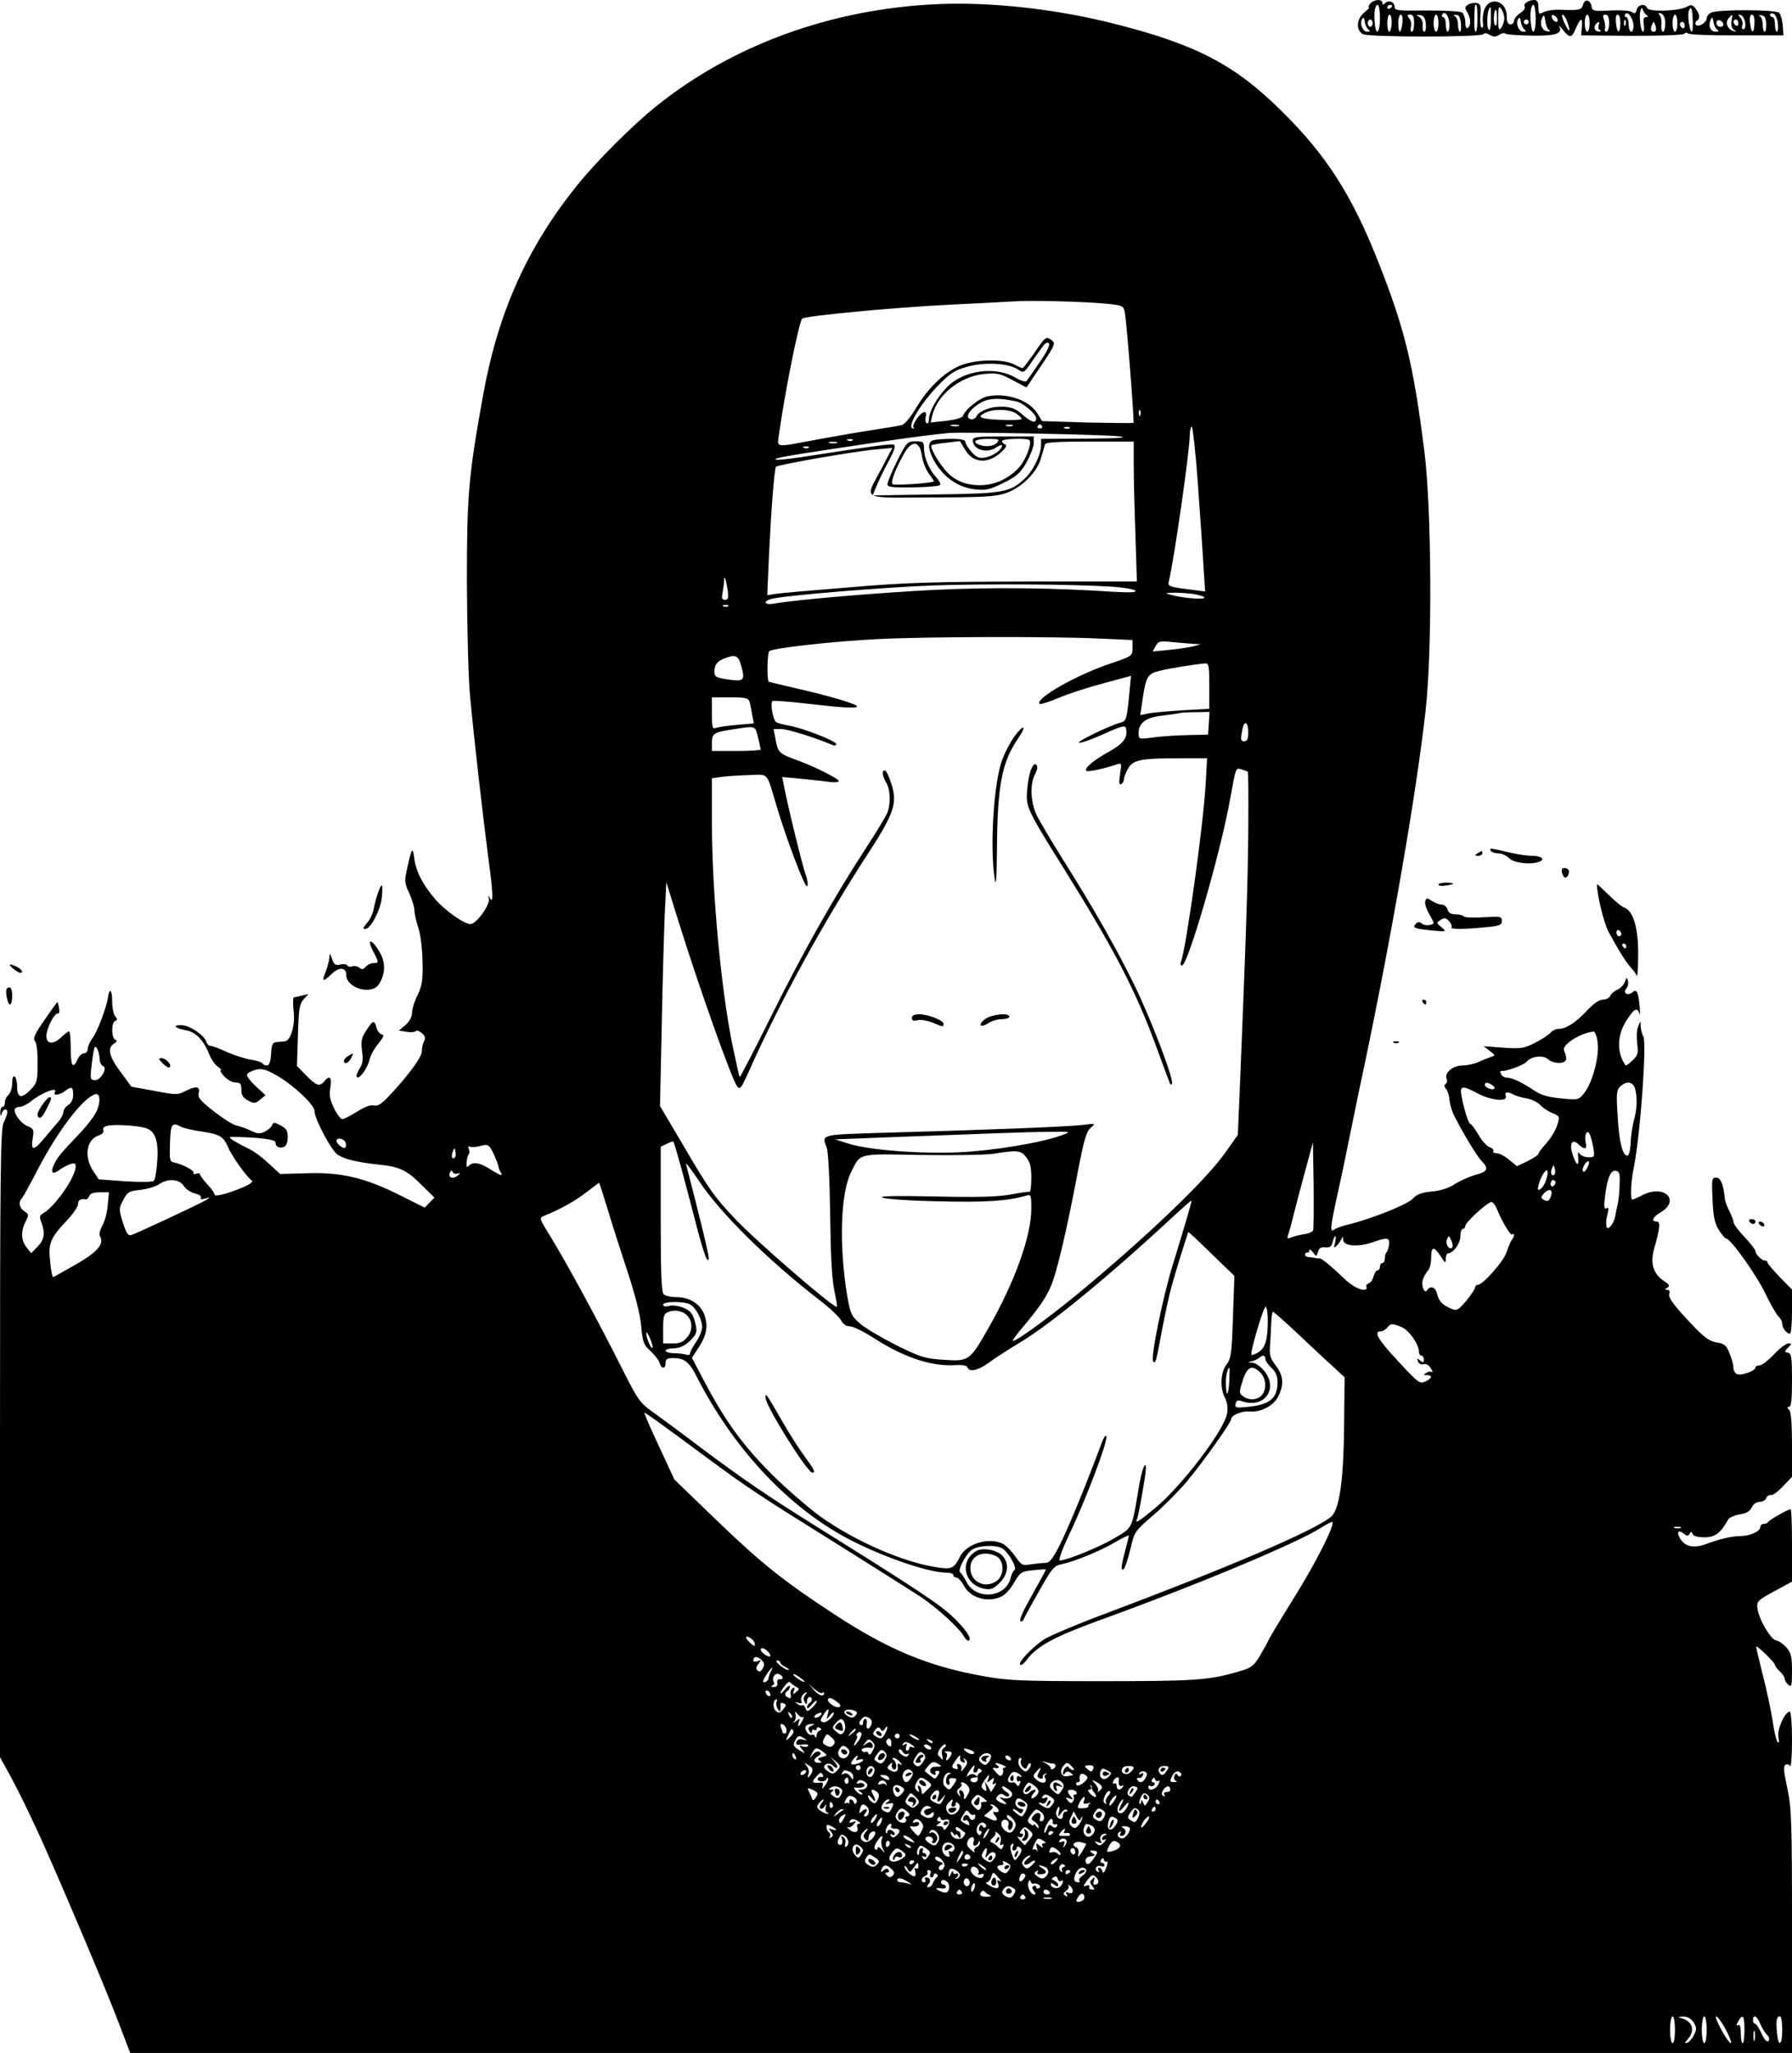 <?xml version="1.0" standalone="no"?>
<!DOCTYPE svg PUBLIC "-//W3C//DTD SVG 20010904//EN"
 "http://www.w3.org/TR/2001/REC-SVG-20010904/DTD/svg10.dtd">
<svg version="1.0" xmlns="http://www.w3.org/2000/svg"
 width="735pt" height="842pt" viewBox="0 0 735 842"
 preserveAspectRatio="xMidYMid meet">

<g transform="translate(0,842) scale(0.1,-0.1)"
fill="#000000" stroke="none">
<path d="M5620 8405 c-7 -8 -9 -15 -5 -15 4 0 -4 -9 -19 -21 -32 -25 -36 -73
-6 -89 24 -13 487 -13 495 0 4 6 14 4 25 -3 16 -9 24 -9 39 0 10 7 22 9 26 5
3 -4 51 -7 105 -8 101 -2 131 8 115 38 -4 7 3 1 15 -14 28 -36 37 -35 54 7 19
44 28 45 24 3 l-3 -33 205 -2 c118 0 210 3 217 8 6 6 14 6 16 2 3 -5 93 -9
199 -8 l193 0 -3 40 c-2 22 -8 45 -14 52 -11 14 -253 15 -280 1 -10 -5 -18
-15 -18 -23 0 -18 -36 -39 -45 -26 -3 5 -1 12 5 16 14 9 12 26 -5 49 -13 17
-18 18 -37 8 -34 -18 -156 -22 -162 -5 -8 20 -37 15 -43 -7 -4 -15 -9 -18 -18
-10 -7 6 -45 9 -88 7 -70 -4 -76 -2 -79 16 -4 28 -28 34 -35 8 -6 -22 -14 -24
-95 -21 -26 1 -56 -4 -67 -10 -19 -10 -21 -8 -21 20 0 22 -5 30 -17 30 -25 0
-47 -16 -39 -28 3 -5 -5 -17 -19 -26 -14 -9 -25 -23 -25 -31 0 -8 -7 -15 -15
-15 -10 0 -15 10 -15 34 0 63 -70 83 -92 27 -5 -14 -8 -38 -6 -53 3 -15 0 -24
-5 -21 -5 3 -7 26 -5 52 3 40 0 46 -17 49 -11 1 -27 -2 -35 -8 -12 -8 -13 -13
-2 -30 15 -24 16 -56 2 -65 -6 -4 -10 6 -10 23 0 16 -6 34 -12 40 -8 6 -67 9
-146 9 -116 -2 -132 0 -132 14 0 21 -24 31 -39 16 -8 -8 -11 -8 -11 1 0 17
-35 15 -50 -3z m40 -60 c0 -59 -16 -76 -21 -22 -5 43 0 77 12 77 5 0 9 -25 9
-55z m50 51 c0 -3 -4 -8 -10 -11 -5 -3 -10 -1 -10 4 0 6 5 11 10 11 6 0 10 -2
10 -4z m350 -51 c0 -30 -3 -55 -7 -55 -5 0 -7 24 -6 52 2 62 2 58 8 58 3 0 5
-25 5 -55z m110 0 c0 -12 -6 -29 -12 -38 -11 -15 -13 -9 -13 38 0 47 2 53 13
38 6 -9 12 -26 12 -38z m129 0 c0 -59 -14 -76 -20 -22 -5 41 0 77 11 77 4 0 8
-25 9 -55z m-184 -4 c0 -27 -3 -47 -7 -44 -14 8 -8 94 6 93 1 0 1 -22 1 -49z
m639 17 c7 -5 7 -8 -3 -8 -9 0 -12 -9 -9 -30 3 -16 1 -30 -3 -30 -9 0 -17 59
-11 84 4 15 7 17 10 6 3 -8 10 -18 16 -22z m189 -22 c1 -25 -1 -46 -4 -46 -9
0 -19 69 -12 86 9 23 14 10 16 -40z m-803 7 c0 -24 -3 -33 -9 -25 -7 12 -4 62
5 62 2 0 4 -17 4 -37z m-195 -23 c0 -17 -3 -30 -7 -30 -4 0 -8 14 -8 30 0 17
-5 30 -11 30 -5 0 -7 5 -3 11 10 17 28 -7 29 -41z m755 -7 c0 -13 -4 -23 -10
-23 -5 0 -10 14 -10 30 0 17 -5 30 -11 30 -5 0 -7 5 -3 12 10 15 34 -19 34
-49z m130 11 c0 -19 -4 -34 -9 -34 -5 0 -8 12 -7 28 2 15 -1 33 -7 40 -7 9 -6
11 7 6 10 -4 16 -18 16 -40z m462 0 c2 -19 0 -34 -4 -34 -4 0 -8 14 -8 30 0
17 -4 30 -10 30 -5 0 -10 4 -10 10 0 5 6 7 14 4 8 -3 16 -21 18 -40z m-1584 1
c-1 -19 -5 -35 -10 -35 -4 0 -8 16 -8 35 0 19 4 35 10 35 5 0 9 -16 8 -35z
m44 0 c-2 -19 -7 -35 -11 -35 -3 0 -6 16 -6 35 0 19 5 35 10 35 7 0 9 -15 7
-35z m48 0 c0 -19 -4 -35 -9 -35 -5 0 -7 9 -4 20 3 11 0 27 -7 35 -10 12 -9
15 4 15 12 0 16 -9 16 -35z m48 -3 c2 -17 -1 -32 -6 -32 -5 0 -8 11 -7 25 2
15 -4 29 -13 35 -15 9 -15 10 3 8 14 -2 21 -12 23 -36z m52 3 c0 -19 -4 -35
-10 -35 -5 0 -10 16 -10 35 0 19 5 35 10 35 6 0 10 -16 10 -35z m92 0 c2 -19
0 -35 -4 -35 -4 0 -8 13 -8 29 0 16 -6 32 -12 34 -8 4 -7 6 3 6 12 1 18 -9 21
-34z m361 -28 c8 -5 5 -7 -8 -5 -22 4 -31 30 -19 56 6 13 9 10 12 -13 2 -16 9
-34 15 -38z m35 45 c6 -18 -15 -14 -22 4 -4 10 -1 14 6 12 6 -2 14 -10 16 -16z
m41 -14 c15 -43 8 -45 -12 -3 -9 19 -13 35 -8 35 5 0 14 -14 20 -32z m91 -3
c0 -19 -4 -35 -10 -35 -5 0 -10 16 -10 35 0 19 5 35 10 35 6 0 10 -16 10 -35z
m80 0 c0 -19 -5 -35 -11 -35 -6 0 -9 6 -6 13 2 6 0 22 -4 35 -6 16 -5 22 6 22
10 0 15 -11 15 -35z m46 0 c-1 -45 -13 -45 -18 0 -2 22 0 35 7 35 7 0 11 -15
11 -35z m234 0 c0 -19 -4 -35 -10 -35 -5 0 -10 16 -10 35 0 19 5 35 10 35 6 0
10 -16 10 -35z m222 9 c-3 -16 1 -30 9 -36 12 -8 12 -9 0 -6 -25 7 -36 34 -22
52 18 21 19 20 13 -10z m56 -7 c2 -15 -1 -27 -7 -27 -6 0 -8 7 -5 15 4 8 0 23
-7 32 -12 14 -12 16 1 11 8 -2 16 -17 18 -31z m38 -2 c-1 -45 -13 -45 -18 0
-3 22 0 35 8 35 7 0 11 -14 10 -35z m48 -3 c1 -17 -2 -32 -6 -32 -5 0 -8 13
-8 29 0 16 -6 32 -12 35 -7 3 -4 5 6 3 14 -1 19 -10 20 -35z m-1630 -24 c7 -5
5 -8 -6 -8 -19 0 -33 34 -21 52 5 9 9 5 11 -12 2 -14 9 -28 16 -32z m640 0 c7
-5 5 -8 -6 -8 -19 0 -33 34 -21 52 5 9 9 5 11 -12 2 -14 9 -28 16 -32z m790 0
c7 -5 5 -8 -7 -8 -21 0 -32 24 -21 48 6 14 8 13 12 -8 2 -14 9 -28 16 -32z
m-1414 27 c0 -8 -4 -15 -10 -15 -5 0 -10 7 -10 15 0 8 5 15 10 15 6 0 10 -7
10 -15z m640 5 c0 -5 -4 -10 -10 -10 -5 0 -10 5 -10 10 0 6 5 10 10 10 6 0 10
-4 10 -10z m397 -12 c-3 -8 -6 -5 -6 6 -1 11 2 17 5 13 3 -3 4 -12 1 -19z
m401 4 c2 -7 -3 -12 -12 -12 -9 0 -16 7 -16 16 0 17 22 14 28 -4z m62 2 c0 -8
-4 -12 -10 -9 -5 3 -10 10 -10 16 0 5 5 9 10 9 6 0 10 -7 10 -16z m-573 -8
c-3 -8 -1 -17 6 -20 7 -2 4 -5 -5 -5 -18 -1 -24 19 -11 32 11 11 15 8 10 -7z
m231 -25 c-15 -5 -21 7 -13 26 7 17 8 17 15 -2 4 -11 3 -22 -2 -24z m122 23
c0 -8 -4 -12 -10 -9 -5 3 -10 10 -10 16 0 5 5 9 10 9 6 0 10 -7 10 -16z"/>
<path d="M3845 8403 c-434 -19 -841 -167 -1155 -420 -98 -79 -243 -224 -321
-321 -207 -256 -327 -525 -388 -865 -60 -334 -66 -405 -66 -767 1 -184 6 -393
13 -465 17 -182 51 -480 76 -672 20 -145 20 -190 2 -150 -3 6 -4 3 -1 -9 6
-24 -51 -104 -75 -104 -26 0 -103 54 -144 101 -52 60 -80 115 -87 169 -6 50
-11 42 -29 -42 -12 -52 -11 -60 9 -102 11 -25 21 -57 21 -71 0 -13 7 -45 16
-71 9 -27 16 -85 17 -138 2 -76 -2 -98 -20 -137 -13 -25 -23 -58 -23 -73 0
-17 -10 -35 -27 -50 l-27 -23 33 -5 c17 -3 34 -1 37 3 2 5 13 1 24 -8 14 -12
16 -21 9 -34 -5 -10 -9 -28 -9 -42 0 -23 -56 -99 -136 -184 -29 -31 -46 -41
-61 -37 -12 4 -38 -6 -68 -25 -27 -17 -54 -31 -61 -31 -7 0 -22 20 -34 45 -17
34 -20 54 -15 85 7 42 -3 52 -25 25 -19 -23 -33 -18 -74 24 l-38 39 4 125 c3
108 6 128 23 148 l20 22 -25 -6 c-14 -4 -29 -7 -34 -7 -4 0 -5 -24 -2 -54 8
-58 -11 -125 -36 -127 -7 -1 -22 -2 -33 -3 -17 -1 -21 -9 -23 -48 -2 -33 -8
-48 -17 -48 -8 0 -16 4 -19 9 -3 5 -25 12 -48 15 -24 4 -67 18 -97 31 -29 14
-59 25 -66 25 -8 0 -16 8 -19 18 -9 26 -65 65 -98 67 -42 3 -33 -12 12 -20 43
-7 75 -40 100 -103 7 -18 22 -39 34 -47 11 -8 16 -15 11 -15 -4 0 2 -11 15
-25 13 -14 34 -25 47 -25 19 0 23 -5 23 -30 0 -22 7 -33 28 -44 24 -13 30 -12
49 4 l22 18 -40 37 c-22 20 -38 42 -36 48 2 6 18 15 35 19 26 7 41 3 87 -23
67 -38 155 -120 155 -146 0 -32 69 -162 95 -179 29 -19 82 -31 165 -40 88 -9
117 -22 176 -81 l56 -55 -20 -20 -20 -21 -104 52 c-142 71 -240 94 -380 89
l-109 -3 -47 43 c-25 24 -60 50 -77 58 -55 27 -87 46 -82 50 2 2 45 1 95 -2
65 -5 92 -11 92 -20 0 -17 15 -25 34 -18 10 4 16 18 16 40 0 27 -6 36 -29 48
-26 14 -30 14 -35 1 -3 -8 -17 -20 -31 -27 -20 -9 -31 -8 -57 5 -18 9 -45 18
-59 21 -14 3 -55 29 -92 58 -56 44 -67 57 -62 76 7 27 -12 29 -57 6 -29 -15
-38 -15 -125 2 l-94 17 -44 60 c-48 63 -56 99 -27 117 12 8 13 13 5 16 -17 7
-17 71 0 77 9 4 9 7 0 18 -7 7 -13 35 -13 63 0 47 -11 57 -17 16 -6 -42 -45
-145 -64 -168 -10 -14 -19 -33 -19 -43 0 -11 -7 -19 -15 -19 -9 0 -21 -11 -27
-25 -19 -42 -28 -28 -28 45 0 39 -3 70 -7 70 -4 0 -19 -12 -34 -26 -32 -30
-59 -26 -59 8 1 30 33 94 47 91 6 -1 8 9 5 22 -2 14 -5 25 -7 25 -1 0 -25 -33
-53 -74 -39 -56 -48 -76 -39 -85 7 -7 12 -43 11 -92 0 -75 -2 -81 -31 -111
-36 -36 -53 -30 -53 17 0 19 -5 37 -10 40 -6 4 -10 -8 -10 -28 0 -19 -7 -40
-15 -47 -8 -7 -15 -21 -15 -31 0 -11 -4 -19 -10 -19 -5 0 -9 -10 -9 -22 1 -17
2 -19 6 -5 5 19 23 23 23 5 0 -7 -7 -26 -15 -42 -13 -25 -15 -193 -15 -1316
l0 -1287 38 -69 c44 -81 99 -194 154 -319 91 -205 252 -587 295 -702 l47 -123
3408 0 3408 0 0 498 c0 457 -2 505 -19 587 -15 67 -17 91 -8 97 6 4 15 2 19
-5 4 -7 8 41 8 106 0 64 -4 117 -9 117 -20 0 -53 -74 -47 -104 4 -19 3 -27 -3
-21 -5 6 -15 46 -21 90 -7 44 -25 129 -41 190 -15 60 -27 111 -26 112 5 4 77
-66 77 -75 0 -5 9 -17 20 -27 11 -10 20 -24 20 -30 0 -7 7 -18 15 -25 13 -11
15 -4 15 57 0 58 -4 74 -22 95 -13 15 -32 28 -43 30 -23 4 -72 88 -77 133 -3
27 2 32 70 69 l72 39 0 149 c0 81 -2 148 -6 148 -10 0 -89 -45 -92 -52 -2 -5
-10 -8 -18 -8 -8 0 -14 -6 -14 -13 0 -18 -43 -37 -83 -37 -35 -1 -82 -11 -140
-33 -49 -18 -84 -11 -104 20 -18 28 -11 42 13 23 13 -11 17 -11 24 -1 6 11 8
11 12 0 3 -9 20 -14 49 -14 44 0 65 16 98 74 5 7 26 17 47 20 27 4 42 13 49
29 6 13 19 22 31 22 12 0 25 7 28 15 3 9 12 15 19 13 8 -2 30 15 50 36 l37 39
0 131 c0 89 -4 136 -12 144 -9 9 -9 12 0 12 9 0 12 31 12 109 0 95 -2 110 -17
113 -15 3 -15 4 1 21 16 16 16 17 1 17 -9 0 -36 -20 -59 -45 -24 -25 -50 -45
-59 -45 -10 0 -17 -4 -17 -9 0 -13 -57 -34 -75 -27 -8 3 -15 14 -15 25 0 12
-7 38 -16 60 -13 33 -21 40 -52 45 -29 4 -51 20 -97 68 -82 86 -105 117 -98
134 3 8 -1 14 -8 14 -12 0 -12 2 0 9 11 7 8 13 -14 27 -44 29 -57 72 -41 131
25 86 27 113 11 113 -24 0 -17 18 15 37 84 49 17 117 -72 72 -21 -11 -40 -19
-43 -19 -9 0 -6 74 6 131 27 134 54 511 39 539 -6 10 -10 29 -11 42 0 23 0 23
-10 -2 -6 -14 -7 -45 -4 -70 5 -40 3 -48 -19 -69 -14 -14 -27 -23 -29 -20 -36
50 -35 123 3 182 32 50 45 58 54 30 3 -10 3 4 1 30 -6 60 -12 72 -30 57 -19
-16 -40 -3 -25 15 7 8 10 22 7 32 -4 16 -6 16 -12 -3 -4 -12 -18 -27 -31 -33
-14 -6 -27 -18 -30 -26 -4 -8 -17 -15 -30 -15 -15 0 -38 -16 -66 -46 -45 -48
-85 -74 -116 -74 -11 0 -25 -7 -33 -16 -7 -8 -35 -27 -63 -41 -46 -23 -58 -25
-131 -20 l-80 6 25 -19 c24 -18 24 -19 5 -25 -11 -4 -34 -13 -52 -21 -17 -8
-47 -14 -65 -14 -39 0 -74 -30 -65 -54 4 -9 2 -18 -4 -22 -6 -4 -6 -11 2 -20
7 -8 13 -29 14 -45 2 -17 9 -43 16 -58 36 -73 94 -169 116 -193 31 -32 25 -44
-30 -58 -23 -7 -59 -23 -81 -37 -24 -16 -58 -27 -95 -30 -41 -4 -61 -12 -76
-29 -20 -23 -167 -82 -260 -105 -27 -6 -56 -16 -62 -22 -19 -14 -17 9 11 137
14 61 39 181 56 266 17 85 42 205 55 265 112 533 215 1125 252 1460 28 247 25
827 -5 1065 -45 356 -80 499 -187 771 -108 275 -213 440 -394 619 -195 195
-357 279 -697 364 -233 59 -503 89 -719 79z m697 -1229 c65 -7 66 -8 72 -38 8
-49 39 -446 35 -450 -2 -2 -88 -1 -190 1 l-185 6 -17 28 c-32 56 -123 89 -204
74 -34 -6 -94 -53 -104 -82 -2 -6 -33 -15 -68 -19 l-64 -7 7 29 c20 85 114
160 211 170 54 5 66 3 118 -25 l57 -30 61 90 c57 85 59 91 42 104 -23 17 -25
15 -73 -56 -23 -32 -43 -59 -46 -59 -3 0 -19 7 -36 16 -41 21 -143 21 -208 -1
-66 -22 -141 -91 -191 -176 -27 -44 -49 -71 -63 -73 -11 -3 -68 -12 -126 -21
-58 -9 -154 -26 -215 -37 -182 -34 -167 -36 -160 20 22 161 81 459 95 475 10
11 363 45 600 57 118 6 240 12 270 14 68 5 293 -1 382 -10z m-278 -240 c-26
-38 -50 -73 -54 -77 -4 -4 -23 1 -43 13 -84 50 -215 32 -283 -38 -41 -42 -74
-101 -74 -132 0 -12 -4 -19 -9 -16 -5 3 -7 15 -4 26 3 11 1 20 -5 20 -16 0
-53 -51 -45 -63 3 -6 1 -7 -6 -3 -18 12 36 101 104 172 50 52 70 65 119 79 71
21 170 16 209 -9 26 -17 26 -17 56 26 17 24 38 54 47 66 10 15 20 20 26 14 6
-6 -8 -35 -38 -78z m-97 -160 c28 -5 83 -52 83 -70 0 -22 -19 -17 -57 16 -31
28 -56 35 -108 31 -33 -3 -73 -22 -79 -37 -7 -18 -36 -18 -36 -1 0 21 46 59
82 67 31 7 60 5 115 -6z m1 -50 c12 -8 22 -18 22 -22 0 -4 -38 -6 -85 -4 -87
4 -102 11 -62 30 33 16 99 14 125 -4z m509 -6 c-3 -8 -6 -5 -6 6 -1 11 2 17 5
13 3 -3 4 -12 1 -19z m-744 -45 c-7 -2 -21 -2 -30 0 -10 3 -4 5 12 5 17 0 24
-2 18 -5z m220 0 c-7 -2 -19 -2 -25 0 -7 3 -2 5 12 5 14 0 19 -2 13 -5z m121
-1 c3 -5 -1 -9 -9 -9 -8 0 -12 4 -9 9 3 4 7 8 9 8 2 0 6 -4 9 -8z m113 -8 c-3
-3 -12 -4 -19 -1 -8 3 -5 6 6 6 11 1 17 -2 13 -5z m526 -226 c9 -128 20 -280
23 -338 l7 -106 -77 10 c-70 9 -77 12 -72 31 22 92 86 538 86 601 0 18 4 34 8
34 4 0 16 -105 25 -232z m-320 192 c36 -5 -6 -8 -135 -9 l-188 -1 0 -27 c-1
-39 -32 -103 -66 -135 -62 -58 -86 -62 -367 -66 l-258 -4 16 38 c8 20 30 66
49 101 25 46 31 66 22 69 -12 5 -102 -8 -380 -51 -55 -8 -101 -13 -104 -10 -7
6 23 12 268 49 205 31 347 51 440 60 60 5 647 -6 703 -14z m-1096 -16 c-3 -3
-12 -4 -19 -1 -8 3 -5 6 6 6 11 1 17 -2 13 -5z m-64 -11 c-7 -2 -21 -2 -30 0
-10 3 -4 5 12 5 17 0 24 -2 18 -5z m1217 -87 c0 -51 3 -180 7 -287 l6 -194
-449 0 c-373 -1 -495 -4 -719 -23 -148 -12 -288 -24 -309 -27 l-39 -6 7 163
c9 185 22 357 29 364 8 8 323 63 403 70 l74 7 -44 -84 c-70 -133 -92 -120 204
-119 206 0 264 3 304 17 64 21 131 86 146 145 7 23 14 48 16 55 2 9 51 12 184
12 l180 0 0 -93z m-1333 68 c-3 -3 -12 -4 -19 -1 -8 3 -5 6 6 6 11 1 17 -2 13
-5z m-333 -581 c5 -36 3 -43 -10 -43 -13 0 -15 6 -10 31 3 17 6 38 6 47 0 27
7 9 14 -35z m1573 11 c51 -3 96 -11 100 -17 4 -7 -24 -8 -93 -4 -244 16 -488
19 -724 8 -224 -11 -574 -40 -667 -57 -39 -7 -45 11 -7 20 54 14 469 48 664
55 214 7 569 5 727 -5z m337 -30 c25 -4 46 -11 46 -15 0 -10 -97 -1 -140 12
-22 6 -21 7 11 8 20 1 57 -2 83 -5z m-1907 -50 c-3 -3 -12 -4 -19 -1 -8 3 -5
6 6 6 11 1 17 -2 13 -5z m1523 -133 l135 -6 0 -33 c0 -32 -1 -33 -89 -63 -139
-46 -313 -145 -292 -166 3 -3 39 8 79 25 40 17 123 44 185 60 l111 30 -5 -51
c-12 -130 -14 -135 -39 -141 -42 -11 -181 -78 -169 -82 6 -3 51 13 100 35 72
33 90 37 92 25 9 -38 -9 -63 -66 -95 -65 -36 -104 -68 -97 -80 5 -6 58 4 123
25 23 8 23 7 16 -40 -5 -34 -4 -45 5 -40 6 4 11 13 11 21 0 7 8 27 17 43 21
36 52 42 215 42 l109 0 -6 -107 c-10 -174 -80 -671 -101 -728 -4 -8 -1 -15 4
-15 24 0 157 458 197 680 25 137 23 132 48 124 12 -3 23 -8 25 -9 2 -2 3 -103
2 -226 -1 -195 -8 -424 -36 -1104 l-7 -160 -54 -76 c-81 -114 -331 -352 -609
-581 -120 -98 -244 -188 -260 -188 -3 0 13 24 38 53 69 82 98 124 118 171 23
50 66 233 110 466 25 132 36 169 53 184 22 19 22 19 -33 12 -58 -7 -407 -21
-817 -32 -261 -8 -253 -6 -232 -61 6 -17 12 -127 14 -273 2 -168 7 -266 17
-312 8 -38 13 -68 10 -68 -19 0 -331 270 -418 362 -85 90 -107 121 -219 313
l-88 149 7 315 c3 174 9 380 12 459 l7 144 43 -139 c91 -293 223 -663 247
-698 12 -15 16 -10 42 46 130 294 310 624 503 920 100 155 113 196 88 274 -9
30 -21 55 -27 55 -13 0 -11 -21 6 -50 18 -31 19 -90 3 -127 -7 -15 -44 -77
-84 -138 -130 -199 -264 -436 -391 -693 -69 -139 -127 -251 -129 -249 -2 1
-14 57 -28 122 -48 230 -86 637 -86 921 l0 182 43 6 c23 3 73 6 111 7 80 3 69
15 111 -126 42 -141 116 -335 125 -330 5 3 3 24 -5 46 -13 35 -72 275 -90 368
l-7 34 68 -6 c38 -4 90 -9 117 -13 28 -4 47 -3 47 3 0 9 -97 58 -165 83 -79
29 -83 32 -93 82 l-9 48 31 0 c26 0 139 -35 209 -65 10 -4 17 -3 17 3 0 13
-140 67 -195 76 -22 4 -45 10 -51 14 -14 9 -26 80 -15 87 5 2 64 -2 132 -10
157 -18 207 -21 214 -13 8 8 -113 44 -250 75 -60 14 -111 26 -112 27 -8 7 -6
117 2 125 14 13 264 41 450 50 194 10 720 11 905 2z m389 -22 l26 -1 -27 -8
c-14 -4 -59 -11 -98 -15 l-72 -7 12 22 c11 21 17 22 73 16 33 -3 72 -6 86 -7z
m-1860 -86 c19 -67 15 -71 -71 -57 -30 5 -38 11 -38 28 0 29 11 43 40 55 46
18 58 13 69 -26z m1921 -87 l0 -93 -107 -6 c-60 -4 -123 -9 -142 -13 l-34 -7
7 49 c16 111 22 121 74 133 44 11 146 27 185 30 15 1 17 -10 17 -93z m-1886
-63 c3 -10 8 -34 11 -54 l7 -36 -69 -6 c-37 -3 -76 -9 -85 -12 -16 -6 -18 0
-18 59 l0 66 74 0 c62 0 75 -3 80 -17z m1884 -90 l-3 -46 -85 -2 c-47 -1 -111
-5 -142 -10 -58 -7 -58 -7 -58 19 0 41 31 64 97 71 32 4 63 8 68 10 6 2 36 4
68 4 l58 1 -3 -47z m162 -39 c0 -24 -5 -34 -15 -34 -17 0 -18 4 -9 49 8 40 24
30 24 -15z m-2011 -18 c6 -25 11 -47 11 -50 0 -3 -45 -6 -100 -6 l-100 0 0 34
c0 39 8 43 95 56 85 13 82 14 94 -34z m3444 -1253 c7 -58 -22 -165 -56 -207
-23 -28 -24 -28 -95 -21 -51 5 -83 14 -107 31 -53 35 -92 54 -113 54 -11 0
-22 7 -26 15 -3 8 -2 14 2 13 16 -4 90 23 102 36 19 24 69 30 89 12 21 -19 67
-21 74 -3 2 6 0 20 -5 31 -8 15 -4 23 18 42 26 21 71 41 100 43 6 1 14 -20 17
-46z m-6144 -70 c1 -12 7 -23 13 -25 21 -7 -8 -58 -32 -58 -20 0 -21 4 -14 63
4 34 9 66 12 71 7 12 20 -21 21 -51z m5711 -103 c8 -5 12 -12 9 -15 -8 -8 -39
5 -39 16 0 11 11 11 30 -1z m587 -17 c9 -39 8 -81 -6 -130 -6 -23 -12 -65 -13
-93 -1 -27 -7 -50 -13 -50 -20 0 -34 56 -40 161 -6 91 -5 108 10 122 26 26 54
21 62 -10z m-6407 -23 c0 -19 -7 -34 -20 -42 -11 -7 -20 -20 -20 -29 0 -9 -10
-27 -21 -40 -12 -13 -37 -43 -56 -66 -45 -54 -57 -55 -49 -3 6 36 4 41 -18 50
-26 9 -56 46 -56 67 0 7 9 13 19 13 11 0 32 10 48 23 44 36 113 62 98 37 -9
-15 19 -12 41 5 28 21 34 18 34 -15z m5762 5 c54 -29 124 -35 114 -10 -6 17 6
19 32 6 9 -6 33 -12 53 -16 20 -3 45 -15 55 -26 10 -11 33 -27 51 -34 31 -13
31 -14 20 -50 -6 -20 -26 -53 -44 -73 -18 -20 -33 -40 -33 -44 0 -5 -20 -18
-44 -30 l-44 -21 -32 26 c-17 15 -40 27 -51 27 -11 0 -18 4 -14 9 3 5 -4 12
-15 16 -11 3 -32 26 -46 51 -14 24 -29 44 -33 44 -7 0 -26 58 -36 113 -9 45 1
47 67 12z m-5668 -77 c-9 -18 -37 -55 -63 -82 -85 -90 -91 -97 -107 -127 -18
-35 -11 -49 14 -31 31 22 62 35 69 29 23 -23 -73 -171 -131 -204 -14 -8 -15
-14 -6 -37 16 -44 12 -71 -16 -99 l-26 -27 -19 24 c-23 29 -24 67 -4 106 14
28 14 30 -5 42 -21 14 -26 38 -10 54 5 5 33 56 63 114 83 160 185 295 237 312
22 7 24 -34 4 -74z m199 -63 c43 -11 58 -51 52 -136 -2 -40 -9 -77 -14 -82 -5
-5 -54 -6 -117 -2 l-109 8 -22 33 c-40 61 -29 131 24 148 13 4 20 13 17 21 -4
8 3 15 18 18 29 6 114 1 151 -8z m149 4 c11 -6 50 -15 86 -20 74 -11 89 -20
109 -67 14 -34 77 -122 96 -134 7 -4 -9 -16 -35 -27 -67 -28 -118 -41 -118
-30 0 6 -13 24 -30 42 -16 18 -30 36 -30 41 0 4 -7 5 -16 2 -8 -3 -13 -2 -10
3 6 9 -45 36 -79 43 -18 3 -20 10 -18 70 2 88 7 97 45 77z m3613 -35 c-83 -31
-285 -64 -422 -70 -160 -7 -367 9 -451 35 l-57 18 205 8 c445 17 579 22 670
23 95 1 95 1 55 -14z m2180 -50 c6 -40 6 -41 -22 -40 -15 0 -31 8 -36 16 -4 9
-6 2 -4 -17 4 -40 -8 -34 -23 13 -15 44 -1 66 25 40 24 -23 36 -20 29 8 -7 30
5 56 16 35 4 -8 11 -33 15 -55z m-5118 21 c3 -9 3 -19 -1 -22 -7 -7 -36 16
-36 28 0 15 30 10 37 -6z m1407 -217 c58 -226 75 -282 83 -262 3 9 -31 149
-93 389 -3 11 21 -21 54 -70 87 -131 279 -321 493 -487 42 -32 82 -70 89 -84
8 -15 22 -24 36 -24 13 0 54 -20 92 -44 125 -82 241 -121 339 -115 30 2 48 -1
51 -9 7 -21 44 -13 86 18 23 17 80 54 128 83 125 74 375 280 638 525 36 33 66
59 67 58 2 -2 -27 -102 -76 -261 -42 -134 -93 -387 -81 -399 10 -10 10 -10 40
149 12 61 28 135 37 165 13 49 64 212 67 217 1 1 44 -39 95 -89 l94 -91 -6
-169 c-5 -150 -8 -171 -26 -194 -25 -32 -28 -96 -7 -136 9 -18 13 -41 9 -65
-11 -68 -186 -298 -295 -388 -61 -51 -86 -67 -75 -47 6 9 37 186 37 209 0 39
-18 -7 -29 -77 -29 -174 -25 -164 -99 -208 -62 -37 -197 -92 -225 -92 -7 0 10
46 39 108 63 130 157 377 152 400 -2 10 -12 -4 -22 -33 -55 -149 -133 -339
-167 -407 -31 -62 -44 -78 -62 -78 -12 0 -39 -3 -59 -6 -34 -6 -38 -4 -65 34
-15 22 -38 45 -51 51 -57 27 -146 0 -173 -51 -26 -51 -35 -56 -97 -46 -138 21
-333 106 -477 208 -49 36 -140 114 -201 175 -117 117 -189 216 -275 379 l-51
97 26 40 c34 51 41 88 26 134 -15 45 -60 75 -115 75 -23 0 -46 5 -53 12 -9 9
-12 91 -12 308 l0 297 23 11 c12 6 25 11 28 11 3 1 31 -99 63 -221z m-798 167
c8 -18 16 -39 18 -47 1 -7 5 -19 9 -25 12 -19 1 -16 -43 12 -43 27 -70 31 -87
14 -9 -9 -11 -5 -9 15 1 14 5 29 9 32 3 3 3 13 0 22 -4 9 -2 13 4 9 5 -3 23
-2 39 2 36 10 40 8 60 -34z m3360 -311 c-2 -6 -19 -14 -38 -16 -18 -3 -42 -9
-52 -13 -16 -7 -18 -5 -13 9 4 10 14 47 23 84 9 37 31 119 48 182 l31 115 3
-175 c1 -96 0 -180 -2 -186z m-3520 299 c-11 -11 -17 4 -9 23 7 18 8 18 11 1
2 -10 1 -21 -2 -24z m2343 1 c16 -20 21 -41 21 -85 0 -33 -3 -58 -7 -57 -5 1
-42 -4 -83 -12 -55 -9 -138 -11 -310 -7 -164 3 -227 2 -210 -5 14 -6 117 -13
230 -15 187 -5 284 1 358 23 21 6 22 4 22 -54 0 -111 -68 -301 -177 -491 -75
-132 -79 -135 -182 -128 -77 5 -94 10 -195 60 -61 31 -128 70 -149 89 -35 30
-39 40 -52 113 -34 206 -28 420 16 508 40 79 22 75 287 70 130 -2 264 0 297 5
99 16 112 14 134 -14z m2300 -46 c-8 -14 -14 -18 -17 -10 -4 13 17 46 25 38 3
-2 -1 -15 -8 -28z m-133 -25 c-11 -11 -19 6 -11 24 8 17 8 17 12 0 3 -10 2
-21 -1 -24z m-4498 4 c13 4 12 2 -3 -10 -21 -16 -40 -4 -28 17 4 6 8 6 10 -1
3 -7 12 -9 21 -6z m4467 -14 c-7 -30 -23 -53 -35 -53 -5 0 -1 18 7 40 18 45
39 55 28 13z m298 -28 c0 -28 -4 -63 -7 -80 -4 -16 -9 -42 -12 -57 -6 -31 -33
-59 -35 -37 -2 22 -2 22 5 52 5 21 4 27 -5 21 -9 -5 -11 7 -6 49 10 77 23 109
45 105 14 -3 17 -13 15 -53z m-5889 -9 c8 -13 29 -27 46 -31 17 -4 27 -11 24
-17 -4 -6 2 -8 17 -4 23 7 23 6 4 -6 -24 -15 -281 -135 -305 -143 -14 -5 -21
5 -36 51 -17 55 -17 58 2 93 17 33 24 36 70 41 28 3 61 13 75 22 37 26 84 23
103 -6z m5626 15 c0 -6 -4 -13 -10 -16 -5 -3 -10 1 -10 9 0 9 5 16 10 16 6 0
10 -4 10 -9z m-3890 -103 c17 -57 54 -173 82 -258 33 -99 54 -182 58 -229 6
-66 10 -77 38 -102 16 -15 33 -36 37 -48 8 -27 25 -27 25 -1 0 16 7 20 31 20
46 0 66 -16 95 -73 146 -287 360 -521 600 -656 139 -77 346 -151 426 -151 15
0 28 -4 28 -10 0 -5 6 -10 13 -10 7 0 21 -16 31 -34 27 -51 100 -71 155 -43
14 6 37 32 51 57 25 42 29 45 78 50 29 3 52 4 52 3 0 -1 -8 -17 -18 -35 -10
-18 -36 -64 -56 -101 -21 -37 -35 -71 -31 -75 4 -4 9 -2 12 3 2 6 30 58 63
116 53 95 63 107 92 113 54 11 162 55 222 91 31 18 56 30 56 27 0 -4 -7 -32
-15 -62 -17 -64 -19 -83 -6 -76 5 4 17 40 27 81 17 74 18 75 96 142 43 37 105
100 137 138 67 81 181 241 181 255 0 16 44 34 77 31 46 -4 99 25 117 64 23 48
20 83 -11 124 -23 30 -27 44 -24 81 2 25 4 66 5 93 1 26 4 47 7 47 3 0 51 -42
105 -93 54 -51 119 -112 144 -134 l45 -42 -2 -193 c-2 -230 -19 -352 -55 -380
-75 -59 -423 -208 -932 -399 -115 -43 -225 -90 -246 -104 -50 -35 -105 -93
-96 -102 4 -5 16 4 27 19 41 56 113 95 294 161 393 142 813 317 913 381 24 15
45 26 47 24 11 -11 -67 -166 -155 -307 -56 -90 -105 -171 -108 -180 -4 -9 -20
-37 -35 -63 -25 -41 -35 -49 -85 -63 -122 -36 -175 -40 -557 -40 -347 0 -391
2 -500 22 -220 40 -385 109 -604 253 -207 135 -299 209 -481 384 l-174 168
-63 136 c-35 74 -62 137 -60 138 2 2 50 -32 257 -185 159 -118 221 -159 523
-347 153 -96 310 -195 350 -221 72 -48 162 -130 183 -168 7 -11 15 -17 19 -13
10 10 -13 44 -61 91 -55 54 -137 109 -584 388 -184 115 -286 185 -444 303 -88
67 -185 138 -213 158 -48 34 -59 51 -119 170 -101 201 -225 430 -300 553 -43
69 -43 70 -21 79 65 26 127 61 172 96 28 21 51 39 52 39 1 1 16 -45 33 -101z
m3873 52 c-7 -26 -15 -31 -32 -20 -12 6 -11 11 0 24 20 22 38 20 32 -4z
m-5921 -42 c-2 -29 -12 -67 -22 -84 -10 -18 -14 -37 -10 -44 19 -31 -10 -65
-97 -115 -48 -27 -91 -51 -94 -53 -4 -2 -10 26 -13 62 -9 76 0 98 68 170 25
26 46 57 46 67 0 17 11 24 33 20 4 -1 10 6 13 14 4 10 19 15 44 15 l37 0 -5
-52z m5697 -15 c22 -54 57 -113 64 -106 10 10 8 -11 -2 -22 -5 -6 -14 -28 -21
-49 -12 -39 -98 -136 -120 -136 -5 0 -10 -5 -10 -11 0 -5 -16 -30 -36 -54 -34
-40 -39 -42 -63 -32 -36 16 -49 30 -57 61 -6 27 -27 35 -40 15 -11 -18 -26 18
-18 43 4 12 13 28 20 36 8 7 14 31 14 53 0 48 11 49 39 7 19 -30 21 -31 21
-10 0 12 5 22 10 22 21 0 50 41 50 70 0 17 5 30 10 30 6 0 10 5 10 12 0 14 90
97 107 98 6 0 16 -12 22 -27z m-663 -139 c-6 -23 -5 -24 7 -13 8 8 16 21 20
29 4 11 6 9 6 -5 1 -26 61 -31 121 -10 60 21 71 20 67 -10 -1 -13 -6 -27 -10
-31 -4 -4 -7 -16 -7 -26 0 -10 -4 -18 -10 -18 -5 0 -10 -7 -10 -15 0 -8 -4
-15 -10 -15 -5 0 -12 -11 -16 -24 -3 -14 -12 -27 -21 -30 -8 -3 -11 -10 -8
-16 3 -5 -2 -10 -12 -10 -19 0 -53 20 -83 49 -48 47 -91 81 -97 80 -5 -1 -11
0 -15 1 -5 1 -17 3 -28 4 -11 0 -19 6 -17 11 1 6 5 9 10 8 4 -2 7 2 7 9 0 6 7
3 15 -8 14 -19 15 -19 21 2 4 15 12 20 30 18 18 -2 26 4 30 22 3 13 8 24 11
24 3 0 2 -12 -1 -26z m480 -21 c-12 -12 -29 15 -21 34 7 17 8 16 18 -5 5 -12
7 -25 3 -29z m-3125 -233 c23 -13 49 -61 49 -93 0 -13 -11 -41 -25 -61 -14
-20 -25 -42 -25 -48 0 -5 -7 -7 -16 -4 -9 3 -31 6 -50 6 -19 0 -34 5 -34 10 0
6 15 10 33 10 31 0 60 18 86 52 9 13 10 26 1 58 -9 33 -18 44 -46 56 -19 8
-45 12 -59 8 -15 -4 -25 -2 -25 5 0 14 85 15 111 1z m2369 -64 c0 -80 -10
-113 -37 -131 -14 -9 -27 -14 -30 -12 -7 8 49 197 58 197 5 0 9 -24 9 -54z
m-2383 20 c24 -23 25 -61 3 -89 -17 -21 -30 -27 -61 -27 l-39 0 0 60 c0 54 3
62 23 70 24 9 56 4 74 -14z m2932 -49 c31 -13 71 -71 71 -102 0 -8 5 -15 10
-15 6 0 10 -7 10 -16 0 -14 -3 -14 -15 -4 -13 11 -14 10 -9 -4 4 -10 13 -14
23 -11 10 3 21 -3 29 -16 8 -12 10 -19 5 -16 -5 3 -15 2 -23 -4 -13 -7 -12 -9
3 -9 24 0 21 -13 -7 -26 -23 -11 -30 -5 -113 85 -83 89 -101 121 -68 121 7 0
18 7 25 15 15 18 19 18 59 2z m-3073 -85 c-6 -6 -26 43 -25 61 0 7 7 -3 15
-22 8 -18 13 -36 10 -39z m2514 -45 c0 -8 11 -24 25 -37 17 -16 25 -34 25 -57
0 -68 -31 -94 -121 -103 -50 -5 -55 -4 -51 13 3 13 10 16 26 10 92 -32 152 52
90 126 -14 17 -36 32 -47 32 -21 1 -21 2 -2 6 11 3 24 9 30 14 13 13 25 11 25
-4z m-148 -93 c-4 -63 -13 -67 -14 -6 0 33 7 62 15 62 1 0 0 -25 -1 -56z m128
36 c24 -24 26 -72 4 -94 -19 -19 -53 -20 -76 -2 -16 12 -16 16 -1 64 19 58 39
66 73 32z m1723 -637 c-7 -2 -19 -2 -25 0 -7 3 -2 5 12 5 14 0 19 -2 13 -5z
m-2783 -83 c24 -13 64 -81 51 -89 -5 -3 -13 -19 -16 -34 -21 -81 -142 -91
-181 -15 -9 18 -21 36 -26 39 -11 7 20 70 46 91 23 19 96 24 126 8z m-1016
-386 c3 -8 3 -14 0 -14 -7 0 -34 27 -34 34 0 11 29 -6 34 -20z m54 -36 c19
-19 14 -29 -8 -16 -20 13 -27 28 -12 28 4 0 13 -5 20 -12z m-19 -70 c-8 -14
-14 -17 -22 -9 -7 7 -6 15 4 27 12 16 12 17 -3 11 -10 -3 -18 -3 -18 2 0 18
14 20 31 5 14 -13 16 -21 8 -36z m71 24 c0 -5 10 -14 23 -20 12 -6 17 -11 11
-11 -7 -1 -22 8 -35 19 -13 10 -18 19 -11 20 6 0 12 -4 12 -8z m-39 -39 c-5
-10 -9 -22 -9 -28 -1 -10 -22 -21 -22 -10 0 8 31 55 37 55 2 0 -1 -8 -6 -17z
m49 -24 c0 -5 -6 -8 -12 -6 -7 1 -12 -6 -10 -15 2 -12 -3 -18 -15 -17 -11 0
-13 3 -5 6 6 2 9 9 6 14 -10 17 4 39 21 33 8 -3 15 -10 15 -15z m90 -16 c0 -7
-39 17 -46 28 -3 6 5 3 20 -6 14 -10 26 -19 26 -22z m-37 -20 c17 -9 17 -11 2
-23 -13 -11 -14 -10 -9 5 5 13 4 16 -5 11 -7 -5 -11 -16 -8 -26 3 -13 0 -17
-9 -13 -16 6 -18 19 -4 28 6 3 10 12 10 18 -1 7 -10 1 -20 -12 -25 -29 -26
-18 -2 14 9 12 19 20 22 16 3 -4 13 -12 23 -18z m110 -26 c4 3 7 4 7 0 0 -18
-20 -13 -41 11 l-24 27 26 -23 c14 -12 29 -19 32 -15z m-213 -8 c0 -6 -4 -7
-10 -4 -5 3 -10 11 -10 16 0 6 5 7 10 4 6 -3 10 -11 10 -16z m142 -2 c-7 -8
-7 -18 -2 -27 8 -13 10 -12 10 3 0 9 5 17 10 17 6 0 10 -4 10 -9 0 -6 -4 -13
-10 -16 -5 -3 -10 -12 -10 -18 1 -7 10 -1 20 12 11 13 20 19 20 14 0 -6 -9
-18 -20 -28 -18 -16 -20 -16 -26 -1 -3 9 -9 14 -13 12 -4 -3 -13 0 -21 6 -12
8 -11 9 4 4 13 -4 17 -2 13 8 -3 7 0 19 6 25 15 15 22 14 9 -2z m135 -30 c23
-17 2 -27 -22 -11 -14 9 -22 20 -19 25 5 9 17 5 41 -14z m-252 3 c-3 -5 -1
-18 4 -27 8 -15 11 -15 12 -3 1 8 1 18 0 22 0 4 6 5 13 2 12 -5 12 -9 -2 -25
-14 -16 -18 -17 -31 -5 -13 13 -10 46 4 46 4 0 3 -4 0 -10z m210 -52 c-6 -22
-6 -22 9 -4 9 11 16 16 16 11 0 -16 -32 -44 -46 -38 -11 4 -10 9 3 29 19 30
26 31 18 2z m109 16 c13 -5 14 -10 5 -20 -8 -10 -16 -11 -30 -3 -32 17 -10 36
25 23z m-256 -29 c-3 -3 -9 2 -12 12 -6 14 -5 15 5 6 7 -7 10 -15 7 -18z m47
3 c4 4 2 -3 -4 -15 -14 -27 -23 -31 -14 -5 6 15 5 16 -13 2 -12 -9 -15 -9 -7
-1 6 7 9 21 6 30 -4 14 -3 14 10 -1 8 -10 18 -14 22 -10z m65 2 c-8 -5 -17 -7
-19 -4 -3 3 1 9 9 14 8 5 17 7 19 4 3 -3 -1 -9 -9 -14z m208 -8 c7 -5 10 -16
6 -25 -9 -24 -24 -21 -19 3 2 11 0 20 -6 20 -5 0 -9 -7 -9 -16 0 -8 -5 -12
-10 -9 -8 5 -7 11 1 21 13 16 19 17 37 6z m-103 -22 c4 -12 1 -27 -5 -35 -10
-12 -14 -11 -30 3 -18 15 -18 17 -3 34 21 23 30 23 38 -2z m-239 -23 c1 -9 -2
-17 -7 -17 -5 0 -9 2 -9 4 0 2 -3 12 -7 22 -4 11 -2 15 7 12 7 -2 14 -12 16
-21z m102 15 c-13 -5 -15 -11 -8 -22 7 -11 10 -11 10 -2 0 7 5 10 10 7 6 -3
10 -1 10 5 0 6 5 8 12 4 9 -6 9 -9 0 -12 -7 -2 -12 -11 -13 -20 0 -11 -2 -12
-6 -4 -2 6 -8 10 -13 7 -11 -7 -33 22 -25 35 3 5 14 10 23 9 16 0 16 -1 0 -7z
m302 -12 c13 20 13 4 0 -21 -12 -21 -18 -23 -39 -10 -12 8 -13 12 -1 26 10 13
15 13 22 3 6 -10 10 -10 18 2z m-376 -9 c3 -4 -3 -16 -14 -26 -19 -17 -19 -17
-7 9 14 29 14 29 21 17z m256 5 c0 -2 -8 -10 -17 -17 -16 -13 -17 -12 -4 4 13
16 21 21 21 13z m14 -42 c-20 -29 -29 -32 -14 -4 6 11 8 20 5 20 -4 0 -3 5 0
10 4 6 11 8 16 5 5 -4 2 -17 -7 -31z m-105 -20 c-8 -10 -16 -11 -30 -3 -16 8
-17 14 -8 30 10 20 11 20 30 3 14 -13 16 -20 8 -30z m271 36 c0 -5 -4 -10 -10
-10 -5 0 -10 5 -10 10 0 6 5 10 10 10 6 0 10 -4 10 -10z m80 -16 c0 -2 -9 0
-20 6 -11 6 -20 13 -20 16 0 2 9 0 20 -6 11 -6 20 -13 20 -16z m-470 5 c12 -8
11 -9 -6 -4 -14 4 -24 0 -27 -9 -5 -12 1 -14 24 -11 16 2 27 0 24 -5 -3 -5
-13 -6 -23 -3 -15 6 -16 5 -2 -12 13 -17 13 -18 0 -10 -35 19 -40 27 -29 46
11 22 18 23 39 8z m279 -50 c-7 -15 -14 -19 -17 -11 -2 6 -8 10 -12 7 -5 -3
-11 -1 -15 5 -5 9 15 15 38 11 9 -1 9 13 0 22 -3 4 -13 1 -22 -6 -14 -11 -14
-10 -2 6 12 16 16 16 29 4 11 -12 12 -19 1 -38z m77 32 c0 -15 -3 -17 -13 -9
-7 6 -10 14 -7 19 9 15 20 10 20 -10z m169 1 c-3 -3 -11 0 -18 7 -9 10 -8 11
6 5 10 -3 15 -9 12 -12z m-75 -18 c0 -3 -4 -2 -10 1 -5 3 -10 1 -10 -4 0 -6
-4 -11 -10 -11 -5 0 -6 7 -3 17 5 12 3 14 -7 8 -9 -5 -11 -4 -6 3 5 9 13 9 27
2 10 -6 19 -13 19 -16z m70 -5 c0 -4 -7 -6 -15 -3 -8 4 -15 10 -15 15 0 4 7 6
15 3 8 -4 15 -10 15 -15z m51 2 c-8 -6 -11 -17 -6 -32 3 -13 3 -19 -2 -14 -5
6 -11 13 -15 16 -4 3 0 15 8 28 9 12 19 20 22 16 4 -3 0 -10 -7 -14z m-394 -2
c9 -9 9 -16 1 -29 -16 -26 -51 -4 -37 22 11 21 20 23 36 7z m-101 -14 c19 -14
18 -15 -4 -21 -18 -5 -20 -9 -10 -15 10 -7 9 -9 -4 -9 -23 0 -23 16 -2 28 12
7 13 11 5 17 -7 4 -19 -1 -27 -11 -14 -18 -14 -18 -4 4 13 26 20 27 46 7z
m253 -33 c-10 -16 -16 -18 -30 -9 -16 10 -16 12 -1 33 14 19 19 20 30 10 11
-11 11 -17 1 -34z m93 24 c7 4 8 2 4 -4 -5 -9 -12 -9 -26 0 -10 7 -16 16 -13
21 3 5 10 2 15 -7 5 -9 14 -13 20 -10z m262 15 c11 -4 15 -10 9 -14 -5 -3 -19
0 -29 8 -20 15 -11 18 20 6z m-191 -35 c-17 -31 -26 -36 -39 -25 -11 9 -10 15
3 35 12 19 19 22 29 13 8 -6 11 -16 7 -23z m106 12 c-12 -21 -24 -24 -16 -4 3
8 1 17 -6 19 -7 3 -2 4 10 4 17 -1 20 -4 12 -19z m-635 -4 c3 -8 2 -12 -4 -9
-6 3 -10 10 -10 16 0 14 7 11 14 -7z m800 7 c3 -4 -1 -16 -8 -27 -12 -15 -16
-16 -30 -5 -12 10 -14 17 -5 27 13 16 35 18 43 5z m-550 -13 c-5 -8 -2 -9 9
-5 10 3 17 3 17 -2 0 -9 -41 -23 -48 -16 -3 3 1 11 8 20 15 18 24 20 14 3z
m424 1 c-2 -6 3 -14 11 -17 9 -3 11 0 6 9 -6 11 -5 11 5 2 10 -9 9 -16 -5 -35
-10 -13 -15 -16 -12 -6 3 9 0 19 -8 22 -9 3 -12 0 -8 -10 4 -10 0 -12 -11 -8
-14 5 -14 8 1 30 17 26 24 31 21 13z m207 1 c3 -5 2 -10 -4 -10 -5 0 -13 5
-16 10 -3 6 -2 10 4 10 5 0 13 -4 16 -10z m-711 -51 c-13 -15 -20 -16 -35 -6
-10 6 -19 15 -19 19 0 14 22 20 33 9 21 -21 30 -11 11 12 l-19 22 23 -19 c20
-18 21 -21 6 -37z m257 34 c11 -13 11 -15 1 -9 -9 6 -12 3 -10 -9 4 -21 -11
-28 -32 -15 -12 8 -13 11 -2 22 11 11 13 10 10 -1 -2 -7 2 -15 8 -18 14 -5 13
29 -1 39 -6 5 -6 8 1 8 6 0 18 -8 25 -17z m496 4 c-2 -6 1 -18 8 -24 10 -10
15 -9 19 4 4 9 9 13 13 10 3 -4 0 -13 -7 -22 -12 -14 -15 -14 -31 1 -15 14
-17 44 -2 44 3 0 3 -6 0 -13z m-327 -21 c0 -1 -10 -2 -22 -2 -25 1 -32 -24 -9
-32 8 -3 11 0 8 5 -3 5 0 10 7 10 11 0 12 -4 3 -18 -11 -17 -12 -17 -32 -1
-11 9 -21 17 -22 18 -2 0 5 10 14 21 13 16 22 19 35 12 10 -5 18 -11 18 -13z
m458 11 c14 0 16 -13 2 -22 -5 -3 -10 -2 -10 3 0 5 -10 14 -22 21 -18 9 -18
10 -3 5 11 -3 26 -7 33 -7z m-989 -39 c-12 -22 -21 -24 -13 -3 4 8 0 23 -7 32
-13 15 -12 15 8 3 17 -11 19 -18 12 -32z m786 32 c11 -5 14 -9 7 -9 -7 -1 -11
-5 -8 -9 2 -4 1 -13 -3 -20 -5 -9 -13 -7 -26 9 -11 11 -15 20 -10 19 21 -5 29
1 15 10 -18 12 -2 12 25 0z m281 -5 c9 -8 11 -15 5 -15 -5 0 -13 5 -17 11 -7
12 -24 -6 -24 -26 0 -5 4 -5 8 2 5 8 13 9 22 3 8 -6 13 -10 10 -11 -3 0 -13
-2 -23 -4 -23 -4 -33 20 -17 40 15 19 18 19 36 0z m-866 -5 c0 -5 -4 -10 -10
-10 -5 0 -10 5 -10 10 0 6 5 10 10 10 6 0 10 -4 10 -10z m57 -6 c1 -5 -2 -16
-7 -24 -12 -20 -33 0 -24 24 7 17 25 17 31 0z m407 1 c-4 -8 -1 -15 5 -15 6 0
11 5 11 11 0 5 5 7 11 3 8 -5 8 -9 -1 -14 -6 -4 -11 -10 -11 -14 3 -20 -1 -26
-14 -26 -8 0 -15 5 -15 10 0 6 8 10 18 10 14 0 15 2 2 10 -9 6 -19 5 -29 -3
-10 -8 -8 -3 3 16 20 30 29 35 20 12z m490 0 c-5 -12 -10 -13 -20 -4 -19 15
-18 19 6 19 13 0 18 -5 14 -15z m166 4 c0 -4 -7 -12 -15 -19 -18 -15 -42 0
-31 18 7 12 46 12 46 1z m136 -11 c-12 -20 -22 -23 -31 -8 -9 15 3 29 24 27
15 -1 17 -4 7 -19z m-1049 -29 c-14 -23 -26 -24 -33 -4 -9 23 15 48 32 34 10
-8 11 -15 1 -30z m524 22 c-8 -14 -7 -20 4 -25 8 -3 14 0 12 6 -1 6 4 12 11
14 7 1 8 0 2 -3 -5 -2 -8 -9 -4 -14 12 -20 -8 -28 -30 -12 -20 16 -21 19 -7
35 20 23 24 23 12 -1z m285 -19 c-19 -19 -42 -3 -32 23 5 13 10 14 27 4 20
-10 20 -12 5 -27z m-1241 18 c-3 -5 -11 -10 -16 -10 -6 0 -7 5 -4 10 3 6 11
10 16 10 6 0 7 -4 4 -10z m179 4 c9 -3 16 -13 16 -22 0 -13 -2 -13 -13 3 -9
11 -19 15 -27 10 -9 -5 -11 -4 -6 3 8 14 9 14 30 6z m706 -20 c0 -3 -4 -2 -10
1 -5 3 -10 -1 -10 -10 0 -9 4 -13 10 -10 6 3 7 -1 3 -10 -4 -12 -8 -13 -13 -5
-4 6 -10 11 -14 10 -21 -5 -28 7 -15 27 10 17 17 19 31 12 10 -5 18 -12 18
-15z m509 -5 c-11 -21 -24 -24 -34 -9 -4 6 -1 9 6 8 6 -2 14 3 17 11 3 9 0 11
-8 6 -8 -5 -11 -4 -6 3 4 6 13 9 21 6 11 -5 12 -11 4 -25z m145 9 c-4 -6 -9
-6 -14 2 -5 8 -9 8 -13 -4 -3 -8 -1 -17 6 -20 7 -2 4 -5 -5 -5 -21 -1 -22 3
-8 29 6 11 17 17 25 14 8 -4 12 -11 9 -16z m-1469 2 c4 -6 1 -9 -6 -8 -6 2
-13 -2 -15 -7 -2 -6 5 -11 16 -11 11 0 20 5 20 10 0 5 3 7 6 3 3 -3 -2 -16
-11 -29 -12 -16 -16 -17 -11 -5 3 11 1 17 -7 16 -35 -4 -40 1 -22 21 21 23 22
23 30 10z m518 3 c-15 -6 -18 -43 -3 -43 5 0 7 6 4 14 -4 10 1 14 14 13 18 -1
19 -3 5 -24 -18 -27 -20 -27 -37 -10 -16 15 -3 57 16 56 10 0 10 -2 1 -6z
m567 -13 c0 -15 -38 -41 -45 -31 -3 6 -1 11 4 11 6 0 10 3 10 8 -4 21 3 31 16
26 8 -4 15 -9 15 -14z m-815 0 c8 -13 -5 -13 -25 0 -13 8 -13 10 2 10 9 0 20
-4 23 -10z m408 -7 c-6 -16 -5 -16 10 -4 15 12 17 12 11 -4 -5 -13 -4 -16 5
-11 9 6 9 3 -1 -13 l-13 -21 -13 23 -13 22 5 -23 c4 -19 2 -21 -9 -12 -12 10
-12 16 2 36 18 28 25 31 16 7z m-573 -9 c0 -8 -5 -12 -10 -9 -6 4 -8 11 -5 16
9 14 15 11 15 -7z m325 1 c19 -15 19 -16 -3 -37 -18 -19 -22 -20 -22 -6 0 9
-4 20 -10 23 -6 4 -7 -1 -3 -12 5 -14 3 -15 -6 -7 -10 9 -10 17 -2 33 14 25
19 25 46 6z m784 8 c-3 -21 2 -33 13 -27 7 4 8 3 4 -4 -10 -17 -26 -15 -26 4
0 8 -4 12 -10 9 -6 -3 -7 1 -4 9 6 16 25 23 23 9z m163 -7 c6 4 5 -2 -1 -15
-12 -22 -41 -29 -41 -10 0 5 4 8 9 4 5 -3 12 -1 16 5 3 5 1 10 -5 10 -6 0 -8
5 -4 12 6 9 9 9 12 0 2 -7 8 -9 14 -6z m-1203 -5 c17 -11 6 -31 -17 -31 -15 0
-15 -2 -2 -10 8 -5 10 -10 4 -10 -6 0 -17 7 -24 16 -8 8 -9 14 -4 13 24 -4 45
2 39 12 -4 6 -14 8 -22 5 -8 -3 -11 -1 -8 4 8 12 16 12 34 1z m87 -9 c1 -7 0
-8 -2 -3 -3 6 -12 7 -21 4 -11 -4 -14 -3 -9 6 9 14 29 10 32 -7z m722 5 c7 -8
6 -18 -4 -31 -13 -19 -14 -19 -34 -1 -15 14 -17 21 -9 32 14 16 33 17 47 0z
m162 -17 c0 -5 -6 -12 -12 -16 -7 -4 -10 -3 -5 1 4 5 -1 17 -10 28 -17 19 -17
20 5 8 12 -6 22 -16 22 -21z m-551 6 c9 -11 10 -20 1 -35 -13 -25 -18 -27 -16
-5 0 9 -5 19 -12 21 -8 3 -10 -2 -6 -14 5 -15 4 -15 -5 -3 -8 11 -7 18 4 26 8
6 12 14 8 17 -3 4 -2 7 4 7 6 0 16 -6 22 -14z m274 0 c21 -16 22 -30 2 -46
-18 -15 -20 1 -3 18 7 7 8 12 2 12 -5 0 -15 -5 -21 -11 -18 -18 -35 -1 -20 21
14 23 16 24 40 6z m-793 -36 c-9 -17 -14 -18 -30 -8 -14 9 -16 14 -7 20 9 6 8
8 -3 8 -13 0 -13 2 -1 9 9 6 22 6 33 0 14 -8 16 -14 8 -29z m249 31 c12 -8 12
-12 2 -25 -17 -20 -27 -20 -35 0 -11 29 6 42 33 25z m449 -39 c-6 -7 -20 -10
-32 -7 -21 6 -21 6 -2 -9 23 -18 14 -21 -15 -6 -15 9 -17 13 -7 24 9 10 17 11
26 4 7 -6 16 -8 20 -4 4 4 -1 12 -11 17 -9 6 -17 14 -17 20 0 5 11 2 24 -8 18
-13 21 -21 14 -31z m330 35 c-1 -2 3 -11 11 -20 7 -10 9 -17 3 -17 -5 0 -15 7
-22 15 -9 11 -9 15 -1 15 7 0 9 5 5 13 -4 6 -4 9 0 5 4 -3 6 -8 4 -11z m180
-16 c-7 -9 -13 -18 -15 -20 -1 -1 -6 0 -12 4 -17 10 6 46 24 38 13 -4 13 -8 3
-22z m142 8 c0 -5 -7 -9 -16 -9 -9 0 -12 -5 -8 -12 4 -7 3 -8 -4 -4 -9 5 -9
12 0 26 12 18 28 18 28 -1z m-1453 -30 c-8 -13 -13 -15 -16 -7 -2 7 -8 21 -13
30 -8 16 -6 17 16 7 21 -10 23 -14 13 -30z m248 23 c13 -8 13 -22 1 -40 -6
-10 -11 -10 -22 -1 -8 6 -14 17 -14 23 0 6 7 2 15 -8 17 -23 20 -14 5 15 -11
19 -4 25 15 11z m254 -19 c-10 -27 -2 -30 18 -5 13 15 13 15 3 -5 -12 -26 -14
-27 -41 -13 -15 9 -17 14 -8 29 18 27 39 23 28 -6z m566 17 c3 -5 1 -10 -5
-10 -6 0 -9 -4 -6 -8 2 -4 1 -14 -3 -20 -6 -10 -11 -9 -21 3 -11 13 -10 15 6
9 16 -6 17 -5 7 7 -7 7 -13 17 -13 21 0 11 28 10 35 -2z m130 -16 c-8 -9 -12
-20 -9 -26 4 -7 2 -8 -4 -4 -8 5 -8 13 0 31 6 13 15 22 20 19 4 -3 1 -12 -7
-20z m-785 -38 c-13 -13 -18 -13 -33 -1 -16 11 -16 16 -5 34 13 21 13 21 33 1
17 -18 18 -22 5 -34z m947 13 c-11 -18 -12 -18 -19 -1 -4 11 -7 12 -7 3 -1 -8
-4 -12 -7 -9 -3 4 0 16 6 28 9 17 14 19 25 10 11 -9 12 -16 2 -31z m-1194 -2
c-5 -8 -8 -8 -11 1 -5 16 -22 16 -18 0 1 -7 1 -10 -1 -5 -3 4 -9 4 -15 1 -6
-4 -5 3 1 15 10 17 15 19 32 11 11 -6 16 -16 12 -23z m521 18 c18 -14 18 -15
2 -15 -9 0 -15 -4 -12 -8 2 -4 1 -13 -3 -20 -5 -9 -12 -7 -25 7 -15 17 -16 22
-4 35 16 19 18 19 42 1z m279 3 c14 -11 14 -16 2 -31 -11 -15 -17 -16 -34 -7
-23 12 -28 22 -7 14 7 -3 16 2 20 12 5 12 2 15 -9 10 -9 -3 -13 -2 -10 4 8 13
18 13 38 -2z m253 -20 c-9 -12 -16 -17 -16 -10 0 14 23 42 29 37 1 -2 -4 -14
-13 -27z m-359 0 c9 -7 9 -16 1 -34 -6 -13 -14 -24 -17 -24 -11 1 -45 30 -35
30 6 0 15 -5 21 -11 8 -8 13 -8 17 0 4 6 4 11 -1 11 -19 1 -33 18 -27 33 6 16
15 15 41 -5z m239 6 c-5 -12 -1 -14 17 -10 12 3 16 3 9 0 -6 -3 -10 -9 -8 -12
2 -4 -7 -8 -20 -8 -27 -2 -28 0 -14 27 13 23 25 26 16 3z m-1076 -9 c-7 -9
-10 -19 -6 -22 4 -4 12 -1 17 7 9 13 10 12 6 -2 -3 -9 -1 -19 6 -22 7 -2 7 -5
1 -5 -5 -1 -19 5 -29 13 -16 12 -17 16 -6 30 7 9 16 16 18 16 3 0 0 -7 -7 -15z
m270 4 c-12 -9 -11 -10 7 -6 19 4 20 2 11 -19 -9 -19 -14 -21 -30 -13 -14 8
-16 14 -8 29 6 11 16 20 23 20 8 0 7 -4 -3 -11z m264 -4 c-4 -8 -1 -15 5 -15
6 0 11 5 11 12 0 9 3 9 12 0 17 -17 -19 -57 -39 -41 -16 14 -17 31 -1 47 16
16 19 15 12 -3z m696 -4 c-17 -32 -11 -38 10 -11 11 14 20 21 19 15 0 -5 -6
-19 -14 -29 -21 -27 -42 -8 -26 23 7 12 14 21 17 21 2 0 0 -9 -6 -19z m155 9
c3 -5 1 -10 -4 -10 -6 0 -11 5 -11 10 0 6 2 10 4 10 3 0 8 -4 11 -10z m-1340
-9 c3 -5 2 -12 -3 -15 -5 -3 -9 1 -9 9 0 17 3 19 12 6z m142 -12 c13 -13 6
-39 -9 -39 -6 0 -5 6 2 15 14 17 0 21 -17 4 -9 -9 -10 -7 -6 10 6 24 14 26 30
10z m251 -7 c-19 -4 -23 -14 -11 -25 3 -4 12 -2 20 4 9 8 13 8 13 1 0 -18 -18
-24 -40 -12 -16 9 -18 14 -8 29 7 12 18 17 27 13 14 -6 14 -7 -1 -10z m282 3
c12 -14 7 -20 -14 -16 -5 1 -3 -5 4 -14 18 -21 7 -29 -21 -14 l-23 12 22 18
c15 12 18 19 10 22 -8 4 -9 6 -2 6 6 1 17 -6 24 -14z m-360 -27 c0 -5 -5 -8
-11 -8 -5 0 -8 -4 -4 -9 10 -17 -16 -24 -32 -8 -12 12 -13 18 -2 35 10 16 16
18 31 9 10 -7 18 -15 18 -19z m613 10 c-5 -23 -5 -23 10 -3 8 11 19 17 23 12
4 -4 2 -7 -4 -7 -7 0 -12 -7 -12 -15 0 -8 -4 -15 -9 -15 -15 0 -24 19 -17 35
8 23 15 18 9 -7z m186 -20 c-11 -20 -18 -22 -37 -9 -11 7 -12 12 -1 29 10 16
16 18 30 9 13 -8 15 -15 8 -29z m139 -3 c-9 -19 -14 -22 -28 -12 -17 10 -17
13 -3 34 12 18 19 21 29 12 10 -8 10 -16 2 -34z m72 35 c0 -5 -5 -10 -11 -10
-5 0 -7 5 -4 10 3 6 8 10 11 10 2 0 4 -4 4 -10z m-1281 -3 c-2 -1 -13 -9 -24
-17 -19 -14 -19 -14 -6 3 7 9 18 17 24 17 6 0 8 -1 6 -3z m534 -20 c4 3 7 1 7
-5 0 -18 -17 -23 -24 -6 -6 16 -26 11 -26 -7 0 -6 4 -8 9 -5 5 3 12 -1 15 -9
4 -13 2 -14 -14 -5 -24 13 -24 14 -7 40 10 18 13 18 23 5 6 -8 14 -12 17 -8z
m278 10 c16 -12 15 -37 -2 -37 -4 0 -6 6 -3 14 8 21 -12 28 -27 10 -11 -13
-10 -17 4 -25 9 -6 17 -15 17 -22 0 -7 -4 -6 -10 3 -5 8 -10 11 -10 6 0 -5 -7
-3 -15 4 -13 10 -12 15 3 36 20 27 22 28 43 11z m162 -26 c3 8 6 10 6 4 0 -5
-6 -19 -14 -29 -12 -15 -17 -17 -29 -7 -12 10 -13 18 -4 37 l12 25 12 -22 c8
-16 13 -18 17 -8z m-974 -3 c-9 -16 -14 -19 -17 -9 -2 7 2 17 9 22 20 13 21
11 8 -13z m131 1 c-7 -11 -14 -18 -17 -15 -3 3 0 12 7 21 18 21 23 19 10 -6z
m576 -25 c-1 -8 -8 -20 -14 -26 -17 -17 -55 21 -43 41 11 17 34 4 27 -15 -3
-7 -1 -16 3 -19 5 -2 11 4 14 14 3 12 -1 22 -9 25 -8 3 -14 11 -14 17 0 8 7 5
19 -5 10 -10 18 -24 17 -32z m-552 12 c-3 -9 -10 -16 -15 -16 -5 0 -4 9 3 20
14 22 21 20 12 -4z m261 10 c20 8 25 -9 9 -31 -8 -10 -14 -13 -14 -7 0 7 -8
12 -17 12 -15 0 -16 2 -3 10 11 7 11 10 2 10 -8 0 -10 5 -6 12 6 9 9 9 11 1 3
-7 10 -10 18 -7z m702 6 c10 -6 9 -13 -3 -31 -19 -26 -36 -16 -28 17 7 24 12
26 31 14z m126 -16 c-10 -13 -19 -23 -21 -21 -7 6 19 45 29 45 5 0 2 -11 -8
-24z m-1183 4 c9 -6 11 -10 3 -10 -7 0 -10 -6 -7 -14 8 -21 -11 -27 -32 -10
-10 9 -14 13 -8 10 7 -3 18 2 25 11 12 15 12 16 -4 10 -11 -4 -16 -3 -12 3 8
12 16 12 35 0z m259 -4 c9 -11 10 -20 1 -35 -13 -26 -13 -26 -36 0 -10 11 -14
20 -9 19 20 -4 35 0 35 11 0 6 -7 8 -16 5 -8 -3 -12 -2 -9 4 9 14 21 12 34 -4z
m539 2 c-2 -7 3 -12 10 -10 8 1 11 -2 7 -8 -5 -8 -11 -8 -20 0 -10 8 -15 6
-20 -10 -4 -12 -9 -19 -11 -17 -7 7 18 57 28 57 4 0 7 -6 6 -12z m-274 -20
c-4 -6 -9 -6 -14 2 -5 8 -9 7 -13 -4 -4 -9 -2 -16 4 -16 6 0 7 -5 3 -11 -4 -8
-9 -7 -15 2 -11 18 8 50 26 43 8 -4 12 -11 9 -16z m-614 -13 c0 -2 -8 -1 -17
2 -15 6 -16 4 -5 -9 10 -13 10 -18 1 -24 -7 -4 -9 -3 -5 4 3 6 2 13 -4 17 -5
3 -10 13 -10 21 0 12 4 12 20 4 11 -6 20 -13 20 -15z m225 15 c-3 -5 3 -10 14
-10 24 0 27 -13 7 -29 -11 -9 -16 -9 -22 0 -4 8 -3 9 4 5 7 -4 12 -3 12 2 0 6
-7 12 -15 16 -8 3 -15 0 -15 -6 0 -6 -2 -9 -5 -6 -8 8 6 38 17 38 5 0 6 -4 3
-10z m819 4 c20 -8 21 -28 2 -43 -17 -14 -39 9 -30 33 7 18 7 18 28 10z m-515
-31 c2 -1 -2 -9 -9 -18 -14 -16 -50 -4 -50 18 0 7 4 6 10 -3 5 -8 10 -10 10
-5 0 6 5 3 10 -5 8 -13 10 -12 10 3 0 9 -4 17 -10 17 -5 0 -10 5 -10 11 0 8 6
7 18 -2 9 -7 19 -15 21 -16z m264 -27 c-10 -12 -18 -22 -19 -24 0 -1 -9 8 -20
20 -10 12 -14 18 -7 15 6 -4 14 -3 18 3 3 5 1 10 -6 10 -8 0 -8 4 1 15 12 14
15 14 32 -1 17 -16 17 -18 1 -38z m410 48 c8 -9 -15 -44 -30 -44 -17 0 -25 17
-12 26 8 4 9 3 5 -4 -4 -7 -3 -12 3 -12 17 0 24 22 10 31 -11 7 -11 9 2 9 9 0
18 -3 22 -6z m-1083 -19 c-10 -12 -10 -19 -2 -27 12 -12 13 -10 16 14 1 13 26
24 26 11 -1 -19 -28 -43 -44 -37 -19 7 -21 25 -4 42 17 17 23 15 8 -3z m299
-36 c-11 -22 -18 -23 -42 -5 -12 9 -14 16 -8 21 14 8 33 -4 26 -16 -4 -5 -2
-9 3 -9 6 0 12 6 15 14 7 17 -16 39 -28 28 -5 -4 -5 -1 -1 6 14 23 48 -16 35
-39z m201 31 c-6 -11 -13 -20 -16 -20 -2 0 0 9 6 20 6 11 13 20 16 20 2 0 0
-9 -6 -20z m315 9 c-4 -6 -1 -9 7 -7 7 2 15 0 16 -4 1 -5 0 -8 -3 -8 -3 0 -15
0 -26 0 -18 0 -19 2 -9 15 14 17 24 20 15 4z m-261 -42 c-4 -13 -2 -17 5 -13
7 4 9 1 5 -8 -5 -13 -8 -13 -20 -2 -7 8 -19 17 -26 19 -10 4 -8 9 4 20 10 8
14 18 10 23 -4 4 1 2 11 -5 11 -9 15 -21 11 -34z m216 39 c0 -3 -4 -8 -10 -11
-5 -3 -10 -1 -10 4 0 6 5 11 10 11 6 0 10 -2 10 -4z m-840 -42 c0 -7 -4 -15
-9 -18 -5 -4 -7 2 -4 13 3 10 -1 22 -8 27 -9 5 -11 2 -6 -8 6 -18 -1 -30 -14
-22 -5 3 -4 14 2 25 8 16 13 18 25 8 8 -6 14 -17 14 -25z m270 -1 c0 -1 -11 2
-25 9 -13 6 -22 15 -19 19 4 7 44 -19 44 -28z m783 30 c-7 -2 -13 -9 -13 -14
0 -6 6 -7 13 -3 6 4 4 -1 -5 -12 -14 -15 -20 -16 -30 -5 -11 10 -9 11 6 5 13
-5 17 -4 12 4 -9 15 1 32 17 31 9 0 9 -2 0 -6z m-917 -19 c-3 -8 -1 -25 5 -37
10 -21 10 -21 -5 -3 -9 11 -16 14 -16 7 0 -7 -4 -9 -10 -6 -6 4 -4 16 6 31 18
27 29 32 20 8z m377 -9 c-3 -8 -1 -15 5 -15 6 0 13 6 15 13 4 9 6 9 6 -1 1 -7
-6 -15 -14 -18 -8 -4 -12 -11 -8 -18 3 -6 -3 -3 -15 8 -17 15 -19 23 -11 38
11 21 31 15 22 -7z m287 5 c11 -7 11 -10 2 -10 -8 0 -10 -5 -6 -12 5 -8 0 -7
-11 2 -17 14 -17 13 -12 -10 4 -14 4 -19 1 -12 -3 6 -10 10 -15 6 -5 -3 -4 6
3 20 12 29 16 30 38 16z m94 2 c2 -4 0 -14 -6 -22 -8 -12 -9 -11 -4 4 5 14 2
17 -9 12 -9 -3 -13 -2 -10 4 7 12 22 13 29 2z m-724 -11 c0 -6 -4 -12 -8 -15
-5 -3 -9 1 -9 9 0 8 4 15 9 15 4 0 8 -4 8 -9z m264 -26 c-4 -8 -11 -12 -17 -8
-6 4 -8 0 -4 -10 4 -11 2 -14 -8 -11 -20 8 -27 34 -14 50 15 18 51 0 43 -21z
m541 23 c1 -2 -7 -16 -17 -33 -16 -24 -19 -25 -15 -8 3 13 -1 24 -10 27 -21 9
-6 25 19 21 11 -3 22 -6 23 -7z m132 4 c16 -10 4 -27 -24 -34 -26 -7 -27 -5
-13 23 12 21 19 23 37 11z m-1047 -31 c0 -3 -5 -13 -10 -21 -9 -13 -12 -12
-25 4 -19 25 -1 53 21 35 8 -6 14 -14 14 -18z m195 11 c-3 -3 -11 0 -18 7 -9
10 -8 11 6 5 10 -3 15 -9 12 -12z m419 3 c-4 -8 -1 -15 5 -15 6 0 11 5 11 11
0 5 5 7 10 4 14 -8 13 -18 -4 -41 -14 -18 -15 -18 -25 9 -6 16 -9 33 -5 38 9
14 14 10 8 -6z m-352 -9 c15 -11 16 -16 4 -31 -10 -14 -15 -15 -21 -5 -5 9 -4
11 3 6 7 -4 12 -2 12 3 0 6 -5 11 -11 11 -5 0 -7 5 -4 10 3 6 1 10 -4 10 -6 0
-11 -7 -11 -17 0 -9 -3 -14 -6 -10 -8 8 3 37 13 37 4 0 16 -7 25 -14z m548
-20 c0 -6 -5 -5 -11 1 -6 6 -18 9 -25 6 -10 -4 -12 0 -8 10 5 13 9 14 25 4 10
-6 19 -16 19 -21z m-647 10 c13 -10 14 -15 5 -23 -40 -31 -77 -20 -52 15 18
25 23 26 47 8z m342 -8 c-5 -21 -5 -21 8 -6 19 23 42 8 24 -16 -12 -16 -16
-17 -35 -5 -16 10 -18 17 -11 31 13 25 22 23 14 -4z m365 6 c0 -8 -4 -12 -10
-9 -5 3 -10 10 -10 16 0 5 5 9 10 9 6 0 10 -7 10 -16z m-460 -2 c0 -5 -7 -17
-15 -28 -14 -18 -14 -17 -4 9 12 27 19 34 19 19z m550 1 c0 -5 -9 -19 -19 -32
-13 -17 -20 -20 -26 -12 -7 13 0 25 16 27 22 3 23 5 9 14 -13 8 -12 10 3 10 9
0 17 -3 17 -7z m-903 -50 c-12 -12 -18 -12 -35 -2 -16 10 -18 16 -9 30 10 16
13 16 34 2 21 -14 22 -18 10 -30z m383 28 c0 -4 -6 -8 -14 -8 -8 0 -12 6 -9
14 5 13 23 9 23 -6z m-107 -37 c-3 -8 -9 -14 -14 -14 -13 0 -11 18 4 23 7 4 3
8 -10 12 -13 4 -20 12 -17 17 9 14 44 -21 37 -38z m341 32 c-10 -8 -16 -18
-12 -22 4 -4 14 -1 23 6 9 7 17 11 20 8 2 -2 -4 -11 -15 -20 -16 -14 -20 -15
-31 -2 -9 11 -9 17 1 29 7 8 17 15 23 15 6 0 2 -6 -9 -14z m116 -11 c-7 -9
-15 -13 -19 -10 -3 3 1 10 9 15 21 14 24 12 10 -5z m210 0 c5 3 3 -9 -3 -26
-8 -20 -13 -25 -15 -15 -2 9 -8 16 -13 16 -6 0 -7 -5 -3 -12 4 -7 3 -8 -5 -4
-15 10 -3 29 15 22 8 -3 14 -1 14 4 0 6 -5 10 -11 10 -5 0 -7 5 -3 12 6 9 9 9
12 0 2 -7 7 -10 12 -7z m-790 1 c0 -3 -4 -8 -10 -11 -5 -3 -10 -1 -10 4 0 6 5
11 10 11 6 0 10 -2 10 -4z m388 -35 c-9 -15 -15 -17 -30 -8 -22 14 -23 27 -2
27 8 0 12 5 8 11 -4 8 0 8 15 0 17 -10 19 -15 9 -30z m-371 14 c0 -8 -5 -11
-10 -8 -6 4 -8 0 -4 -9 3 -9 3 -19 0 -22 -8 -8 -43 24 -43 38 0 6 5 3 11 -7
10 -18 12 -18 26 2 17 25 20 26 20 6z m203 9 c0 -8 -19 -13 -24 -6 -3 5 1 9 9
9 8 0 15 -2 15 -3z m74 -23 c-2 -3 -12 3 -22 13 -16 17 -16 18 5 5 12 -7 20
-15 17 -18z m318 11 c-7 -2 -9 -9 -6 -14 4 -7 2 -8 -4 -4 -6 4 -9 13 -6 21 4
8 11 12 17 8 8 -5 7 -8 -1 -11z m-705 -8 c12 -11 13 -18 4 -27 -8 -8 -14 -8
-23 1 -9 9 -9 12 1 12 7 0 9 5 6 10 -5 8 -11 7 -21 -1 -12 -10 -13 -9 -8 5 8
20 21 20 41 0z m356 -17 c-4 -6 0 -8 10 -4 11 4 14 2 10 -8 -5 -15 -35 -6 -48
15 -11 17 5 32 21 19 7 -6 11 -16 7 -22z m271 27 c19 -7 21 -28 3 -43 -10 -8
-18 -7 -32 3 -14 10 -15 15 -5 21 8 5 11 4 6 -3 -4 -7 1 -10 14 -9 25 2 26 13
3 26 -20 12 -13 14 11 5z m-347 -37 c-2 -6 -9 -12 -15 -13 -7 -1 -8 0 -2 3 5
2 10 9 10 14 0 6 -4 7 -10 4 -5 -3 -10 0 -11 7 0 7 -4 4 -9 -7 -6 -15 -9 -16
-9 -4 -1 9 2 19 5 22 10 10 46 -13 41 -26z m518 24 c3 -5 -4 -16 -15 -24 -11
-7 -17 -17 -13 -20 3 -4 2 -7 -4 -7 -18 0 -22 12 -11 36 11 24 32 32 43 15z
m-639 -16 c-3 -8 -1 -15 4 -15 6 0 10 5 10 11 0 5 5 7 11 3 7 -4 7 -9 2 -13
-5 -3 -12 -14 -16 -23 -3 -10 -12 -18 -18 -18 -8 0 -9 4 0 13 11 14 5 27 -11
27 -5 0 -6 -4 -3 -10 3 -5 1 -10 -4 -10 -16 0 -13 20 4 26 8 4 12 10 9 15 -3
5 0 9 6 9 7 0 10 -7 6 -15z m574 11 c0 -3 -4 -8 -10 -11 -5 -3 -10 -1 -10 4 0
6 5 11 10 11 6 0 10 -2 10 -4z m-294 -28 c10 -12 13 -18 5 -13 -11 6 -13 4 -8
-8 9 -23 -4 -28 -33 -11 -14 7 -20 13 -13 14 6 0 15 9 18 20 8 25 8 25 31 -2z
m103 -4 c-14 -18 -24 -11 -15 11 3 9 11 13 16 10 8 -5 7 -11 -1 -21z m152 -9
c13 9 11 -9 -2 -22 -13 -13 -39 -6 -39 9 0 6 6 5 15 -2 11 -9 15 -9 15 -1 0 6
-7 14 -16 18 -13 5 -13 7 -2 14 8 6 14 3 16 -6 2 -9 8 -13 13 -10z m148 12
c11 -14 6 -27 -10 -27 -5 0 -6 8 -2 18 5 14 3 15 -7 5 -11 -10 -11 -15 0 -28
7 -8 10 -15 6 -15 -17 0 -21 3 -18 12 2 6 -4 8 -13 4 -13 -5 -13 -2 2 19 21
28 26 30 42 12z m-774 -16 c17 -11 17 -12 2 -7 -10 3 -25 6 -33 6 -8 0 -14 4
-14 9 0 12 20 9 45 -8z m250 -11 c-5 -8 -11 -8 -17 -2 -6 6 -7 16 -3 22 5 8
11 8 17 2 6 -6 7 -16 3 -22z m-87 8 c5 -7 7 -20 3 -29 -4 -12 -12 -14 -28 -8
-28 10 -30 19 -3 14 11 -2 20 0 20 6 0 5 -4 9 -10 9 -5 0 -10 5 -10 10 0 14
16 13 28 -2z m351 -4 c4 3 13 1 20 -3 9 -6 10 -11 2 -15 -6 -4 -11 -2 -11 4 0
6 -5 8 -10 5 -8 -5 -7 -11 1 -21 8 -10 8 -14 1 -14 -15 0 -30 32 -24 50 4 11
7 11 10 2 2 -6 7 -10 11 -8z m-243 -20 c-4 -9 -9 -15 -11 -12 -3 3 -3 13 1 22
4 9 9 15 11 12 3 -3 3 -13 -1 -22z m162 -24 c-9 -14 -16 -16 -30 -9 -21 11
-23 20 -6 37 7 7 17 8 29 1 16 -8 17 -13 7 -29z m242 15 c0 -9 -6 -12 -17 -8
-12 5 -14 3 -8 -7 6 -9 4 -11 -5 -5 -10 6 -10 11 3 20 9 7 13 16 9 20 -4 5 -1
5 6 1 6 -4 12 -14 12 -21z m-455 -5 c3 -5 -1 -10 -10 -10 -9 0 -13 5 -10 10 3
6 8 10 10 10 2 0 7 -4 10 -10z m115 -13 c9 -3 4 -6 -12 -6 -27 -1 -35 8 -21
22 4 4 9 3 12 -1 3 -5 13 -12 21 -15z m245 13 c3 -5 -1 -10 -9 -10 -9 0 -16 5
-16 10 0 6 4 10 9 10 6 0 13 -4 16 -10z m141 -29 c-4 -6 -14 -11 -22 -11 -12
0 -12 3 -2 20 7 11 16 16 21 11 5 -5 6 -14 3 -20z m-241 9 c3 -5 -1 -10 -10
-10 -9 0 -13 5 -10 10 3 6 8 10 10 10 2 0 7 -4 10 -10z m108 -7 c-7 -2 -21 -2
-30 0 -10 3 -4 5 12 5 17 0 24 -2 18 -5z m2557 -538 c0 -30 -4 -55 -10 -55 -5
0 -10 25 -10 55 0 30 5 55 10 55 6 0 10 -25 10 -55z m76 31 c13 -21 14 -29 2
-52 -7 -15 -20 -30 -28 -32 -12 -4 -11 -1 3 15 31 36 19 74 -28 86 -15 4 -14
5 7 6 19 1 33 -7 44 -23z m54 -31 c0 -30 -4 -55 -10 -55 -5 0 -10 25 -10 55 0
30 5 55 10 55 6 0 10 -25 10 -55z m74 9 c25 -45 35 -78 18 -58 -21 23 -62 104
-53 104 5 0 21 -21 35 -46z m81 -9 c0 -30 -3 -55 -7 -55 -5 0 -8 18 -8 41 0
27 -4 38 -11 33 -8 -4 -8 0 0 15 19 34 26 25 26 -34z m65 24 c7 -17 20 -37 28
-45 9 -10 11 -19 5 -25 -6 -6 -16 5 -28 31 -10 22 -22 40 -27 40 -4 0 -8 7 -8
15 0 25 17 17 30 -16z m90 -24 c0 -66 -16 -74 -22 -10 -4 50 -1 65 13 65 5 0
9 -25 9 -55z m-113 -42 c-3 -10 -5 -2 -5 17 0 19 2 27 5 18 2 -10 2 -26 0 -35z"/>
<path d="M3990 6614 c0 -39 59 -56 98 -28 12 8 22 11 22 6 0 -16 -36 -42 -68
-48 -25 -5 -35 -1 -56 21 -14 16 -26 34 -26 41 0 10 -16 14 -59 14 -33 0 -66
-3 -75 -6 -24 -9 -19 -45 13 -97 39 -60 94 -96 159 -104 45 -5 60 -2 117 26
55 27 70 41 95 84 16 29 30 64 30 80 l0 27 -125 0 c-109 0 -125 -2 -125 -16z
m100 -9 c-13 -15 -47 -20 -74 -9 -32 12 -15 24 35 24 45 0 50 -2 39 -15z m132
10 c12 -12 -15 -83 -43 -113 -44 -47 -100 -72 -160 -72 -64 0 -111 22 -148 69
-31 39 -57 88 -50 95 2 2 29 7 60 10 l56 7 21 -35 c33 -56 94 -61 149 -10 19
17 24 27 16 31 -7 2 -13 9 -13 14 0 10 103 13 112 4z"/>
<path d="M3680 6530 c-22 -44 -40 -87 -40 -95 0 -13 16 -15 105 -14 58 1 108
5 111 10 3 5 -4 18 -15 30 -29 31 -51 82 -51 118 0 29 -3 31 -35 31 -33 0 -36
-3 -75 -80z m101 22 c3 -23 15 -55 27 -72 12 -16 22 -31 22 -34 0 -7 -158 -18
-169 -12 -10 7 14 69 51 132 30 50 61 44 69 -14z"/>
<path d="M4161 5400 c-17 -23 -39 -66 -50 -95 -35 -92 -52 -360 -31 -490 5
-36 8 -1 9 122 2 264 20 357 88 456 36 52 22 59 -16 7z"/>
<path d="M4229 5264 c-7 -16 -14 -54 -16 -85 -6 -68 -1 -79 152 -324 204 -327
291 -494 375 -721 28 -77 54 -146 57 -154 3 -9 7 -11 10 -4 7 20 -85 261 -152
399 -72 148 -167 316 -296 521 -49 78 -98 161 -109 185 -23 53 -26 123 -5 163
10 20 12 33 6 39 -7 7 -14 0 -22 -19z"/>
<path d="M3740 4245 c0 -11 7 -14 24 -9 13 3 40 -2 61 -10 44 -19 45 -19 45
-5 0 14 -63 39 -100 39 -20 0 -30 -5 -30 -15z"/>
<path d="M4040 4240 c-31 -24 -19 -38 14 -16 14 9 39 16 56 16 16 0 30 5 30
10 0 18 -74 10 -100 -10z"/>
<path d="M171 3885 c-17 -26 -21 -39 -13 -47 7 -7 16 1 31 30 23 45 25 52 14
52 -5 0 -19 -16 -32 -35z"/>
<path d="M3140 2687 c0 -33 171 -307 192 -307 14 0 8 13 -30 64 -21 28 -65 96
-96 151 -66 114 -66 114 -66 92z"/>
<path d="M4005 2059 c-72 -41 -51 -139 32 -155 27 -5 37 -1 63 24 35 35 40 78
13 110 -22 25 -80 36 -108 21z m80 -21 c34 -15 36 -79 3 -102 -48 -34 -108 -4
-108 53 0 50 51 74 105 49z"/>
<path d="M3470 1396 c0 -2 7 -7 16 -10 8 -3 12 -2 9 4 -6 10 -25 14 -25 6z"/>
<path d="M3431 1346 c-9 -11 -8 -15 5 -20 22 -8 23 -8 20 9 -3 23 -12 27 -25
11z"/>
<path d="M3595 1310 c3 -5 11 -10 16 -10 6 0 7 5 4 10 -3 6 -11 10 -16 10 -6
0 -7 -4 -4 -10z"/>
<path d="M3450 1240 c0 -13 18 -22 24 -11 3 5 -1 11 -9 15 -8 3 -15 1 -15 -4z"/>
<path d="M3605 1219 c-4 -6 -5 -13 -2 -16 7 -7 27 6 27 18 0 12 -17 12 -25 -2z"/>
<path d="M3762 1209 c-10 -16 -9 -19 4 -19 8 0 13 4 10 9 -4 5 -1 11 6 13 7 3
8 7 2 11 -5 3 -15 -3 -22 -14z"/>
<path d="M4026 1211 c-3 -5 1 -12 10 -15 8 -3 13 -2 9 3 -3 5 1 12 7 14 8 4 7
6 -4 6 -9 1 -19 -3 -22 -8z"/>
<path d="M3400 1165 c7 -9 15 -13 17 -11 7 7 -7 26 -19 26 -6 0 -6 -6 2 -15z"/>
<path d="M3567 1163 c-4 -3 -7 -11 -7 -17 0 -6 5 -5 12 2 6 6 9 14 7 17 -3 3
-9 2 -12 -2z"/>
<path d="M4615 1160 c-3 -5 -1 -10 4 -10 6 0 11 5 11 10 0 6 -2 10 -4 10 -3 0
-8 -4 -11 -10z"/>
<path d="M4760 1159 c0 -5 5 -7 10 -4 6 3 10 8 10 11 0 2 -4 4 -10 4 -5 0 -10
-5 -10 -11z"/>
<path d="M3715 1140 c-3 -6 1 -7 9 -4 18 7 21 14 7 14 -6 0 -13 -4 -16 -10z"/>
<path d="M4523 1145 c0 -7 6 -11 14 -8 7 3 13 6 13 8 0 2 -6 5 -13 8 -8 3 -14
-1 -14 -8z"/>
<path d="M4145 1131 c-3 -5 -2 -12 3 -15 5 -3 9 1 9 9 0 17 -3 19 -12 6z"/>
<path d="M3770 1112 c0 -5 7 -13 16 -16 10 -4 14 -1 12 6 -5 15 -28 23 -28 10z"/>
<path d="M4320 1096 c0 -8 4 -18 10 -21 6 -3 7 1 4 10 -5 11 -2 14 12 9 16 -5
16 -4 4 5 -21 15 -30 14 -30 -3z"/>
<path d="M4210 1085 c-8 -9 -8 -15 -2 -15 12 0 26 19 19 26 -2 2 -10 -2 -17
-11z"/>
<path d="M3424 1075 c3 -22 13 -27 19 -11 3 8 0 17 -8 19 -7 3 -12 0 -11 -8z"/>
<path d="M3672 1081 c2 -7 7 -12 11 -12 12 1 9 15 -3 20 -7 2 -11 -2 -8 -8z"/>
<path d="M4636 1073 c-6 -14 -5 -15 5 -6 7 7 10 15 7 18 -3 3 -9 -2 -12 -12z"/>
<path d="M3825 1050 c-3 -5 -1 -10 4 -10 6 0 11 5 11 10 0 6 -2 10 -4 10 -3 0
-8 -4 -11 -10z"/>
<path d="M3725 1040 c-3 -5 1 -10 10 -10 10 0 14 -5 9 -12 -5 -10 -4 -10 6 -1
7 6 9 16 6 22 -9 14 -23 14 -31 1z"/>
<path d="M4690 1050 c0 -5 5 -10 11 -10 5 0 7 5 4 10 -3 6 -8 10 -11 10 -2 0
-4 -4 -4 -10z"/>
<path d="M4001 1036 c-9 -10 -8 -15 2 -19 8 -3 13 3 14 14 2 23 -1 24 -16 5z"/>
<path d="M4296 1023 c-6 -14 -5 -15 5 -6 7 7 10 15 7 18 -3 3 -9 -2 -12 -12z"/>
<path d="M4175 1020 c3 -5 13 -10 21 -10 8 0 12 5 9 10 -3 6 -13 10 -21 10 -8
0 -12 -4 -9 -10z"/>
<path d="M3628 1003 c7 -3 16 -2 19 1 4 3 -2 6 -13 5 -11 0 -14 -3 -6 -6z"/>
<path d="M3890 998 c0 -14 18 -17 28 -5 8 10 6 13 -9 13 -10 0 -19 -4 -19 -8z"/>
<path d="M3685 980 c-3 -5 -3 -15 1 -21 6 -11 23 6 24 24 0 10 -18 9 -25 -3z"/>
<path d="M4495 981 c-6 -11 9 -23 19 -14 9 9 7 23 -3 23 -6 0 -12 -4 -16 -9z"/>
<path d="M4647 979 c-4 -16 -3 -18 9 -8 7 6 11 15 8 20 -8 13 -11 11 -17 -12z"/>
<path d="M4396 955 c-3 -9 0 -15 9 -15 9 0 12 6 9 15 -4 8 -7 15 -9 15 -2 0
-5 -7 -9 -15z"/>
<path d="M3870 939 c0 -5 5 -7 10 -4 6 3 10 8 10 11 0 2 -4 4 -10 4 -5 0 -10
-5 -10 -11z"/>
<path d="M4556 945 c-9 -26 -7 -32 5 -12 6 10 9 21 6 23 -2 3 -7 -2 -11 -11z"/>
<path d="M4456 915 c-3 -9 0 -15 9 -15 9 0 12 6 9 15 -4 8 -7 15 -9 15 -2 0
-5 -7 -9 -15z"/>
<path d="M4203 909 c3 -9 0 -22 -6 -28 -8 -8 -8 -11 1 -11 19 0 27 30 12 43
-10 9 -12 9 -7 -4z"/>
<path d="M4086 873 c-6 -14 -5 -15 5 -6 7 7 10 15 7 18 -3 3 -9 -2 -12 -12z"/>
<path d="M3876 844 c-6 -16 2 -18 22 -5 11 7 11 9 -1 14 -9 3 -18 -1 -21 -9z"/>
<path d="M3510 830 c0 -19 3 -21 12 -12 9 9 9 15 0 24 -9 9 -12 7 -12 -12z"/>
<path d="M4165 819 c-4 -6 -5 -12 -2 -15 2 -3 7 2 10 11 7 17 1 20 -8 4z"/>
<path d="M3670 815 c-7 -9 -10 -18 -6 -22 3 -3 6 -1 6 5 0 6 7 9 15 6 8 -4 15
-1 15 4 0 19 -17 22 -30 7z"/>
<path d="M4055 800 c-3 -5 -1 -10 4 -10 6 0 11 5 11 10 0 6 -2 10 -4 10 -3 0
-8 -4 -11 -10z"/>
<path d="M3562 788 c5 -15 28 -23 28 -10 0 5 -7 13 -16 16 -10 4 -14 1 -12 -6z"/>
<path d="M4120 759 c0 -5 5 -7 10 -4 6 3 10 8 10 11 0 2 -4 4 -10 4 -5 0 -10
-5 -10 -11z"/>
<path d="M4425 740 c-3 -6 1 -7 9 -4 18 7 21 14 7 14 -6 0 -13 -4 -16 -10z"/>
<path d="M4067 706 c-3 -8 0 -16 6 -19 7 -3 13 3 13 14 0 22 -12 25 -19 5z"/>
<path d="M4127 667 c-3 -8 1 -14 9 -14 16 0 19 13 5 21 -5 3 -11 0 -14 -7z"/>
<path d="M6115 4930 c3 -5 17 -10 31 -10 13 0 33 -9 44 -20 20 -20 88 -28 124
-14 26 10 7 24 -32 24 -20 0 -64 7 -97 15 -73 17 -78 18 -70 5z"/>
<path d="M6060 4920 c-13 -8 -12 -10 3 -10 9 0 17 5 17 10 0 12 -1 12 -20 0z"/>
<path d="M6407 4840 c6 -23 19 -26 26 -6 6 16 -1 26 -19 26 -7 0 -10 -8 -7
-20z"/>
<path d="M5900 4792 c0 -5 14 -7 30 -4 17 2 30 6 30 8 0 2 -13 4 -30 4 -16 0
-30 -4 -30 -8z"/>
<path d="M6550 4793 c0 -42 28 -156 46 -192 40 -74 70 -123 92 -148 11 -12 23
-28 25 -35 3 -7 6 32 6 87 1 108 -20 179 -56 192 -10 3 -39 27 -65 53 -27 26
-48 46 -48 43z m100 -204 c0 -5 -4 -9 -10 -9 -5 0 -10 7 -10 16 0 8 5 12 10 9
6 -3 10 -10 10 -16z m20 -49 c0 -5 -2 -10 -4 -10 -3 0 -8 5 -11 10 -3 6 -1 10
4 10 6 0 11 -4 11 -10z"/>
<path d="M1552 4763 c-6 -16 -14 -45 -18 -65 -3 -21 -15 -47 -25 -59 -21 -25
-23 -29 -10 -29 21 0 63 80 67 129 5 57 1 64 -14 24z"/>
<path d="M5846 4725 c-3 -9 3 -31 14 -50 11 -20 20 -37 20 -39 0 -11 -35 -15
-47 -5 -10 9 -17 9 -25 1 -17 -17 -8 -21 63 -28 63 -6 64 -5 41 13 -21 18 -21
19 -3 30 15 10 22 9 35 -6 9 -10 13 -21 9 -24 -8 -9 52 -9 140 0 58 5 67 9 67
26 0 18 -5 19 -75 15 -42 -3 -78 -1 -81 3 -3 5 -18 9 -33 9 -20 0 -30 6 -34
20 -3 11 -14 20 -24 20 -10 0 -28 7 -40 15 -19 13 -22 13 -27 0z"/>
<path d="M1529 4521 c26 -49 26 -51 2 -51 -10 0 -24 -7 -31 -15 -10 -12 -16
-12 -26 -4 -8 6 -20 9 -29 6 -8 -4 -17 -2 -20 3 -4 6 -17 7 -30 4 -18 -5 -25
0 -33 23 -9 25 -10 26 -11 5 -1 -12 -8 -38 -15 -57 -18 -42 -11 -44 25 -9 30
29 59 27 59 -4 0 -55 104 -85 134 -39 27 42 28 88 4 131 -32 55 -56 61 -29 7z"/>
<path d="M40 4463 c0 -7 33 -32 43 -33 16 0 5 16 -18 27 -14 6 -25 9 -25 6z"/>
<path d="M28 4365 c-8 -8 3 -65 13 -65 5 0 9 16 9 35 0 32 -8 43 -22 30z"/>
<path d="M5835 4310 c3 -5 8 -10 11 -10 2 0 4 5 4 10 0 6 -5 10 -11 10 -5 0
-7 -4 -4 -10z"/>
<path d="M1502 4193 c-20 -30 -22 -44 -17 -84 5 -36 3 -53 -11 -73 -9 -15 -14
-30 -10 -34 10 -10 44 38 52 73 4 17 20 46 36 65 22 27 25 36 13 38 -8 2 -18
14 -21 28 -8 32 -15 30 -42 -13z"/>
<path d="M5718 4143 c7 -3 16 -2 19 1 4 3 -2 6 -13 5 -11 0 -14 -3 -6 -6z"/>
<path d="M1428 4089 c-19 -11 -24 -29 -8 -29 5 0 14 9 20 20 12 23 12 23 -12
9z"/>
<path d="M668 4058 c12 -12 24 -19 28 -15 10 10 -16 37 -34 37 -13 0 -12 -4 6
-22z"/>
<path d="M7024 3500 c3 -70 9 -97 26 -125 12 -19 26 -35 30 -35 18 0 124 -148
161 -226 22 -45 46 -87 54 -94 8 -7 15 -20 15 -29 0 -18 18 -41 32 -41 4 0 8
41 8 91 l0 90 -50 51 c-27 28 -50 55 -50 59 0 5 -5 9 -11 9 -13 0 -39 25 -39
39 0 5 -20 31 -45 58 -25 26 -45 53 -45 61 0 7 -8 27 -17 45 -9 18 -17 39 -18
47 -6 62 -17 90 -36 90 -18 0 -19 -6 -15 -90z"/>
<path d="M7175 3410 c3 -5 10 -10 16 -10 5 0 9 5 9 10 0 6 -7 10 -16 10 -8 0
-12 -4 -9 -10z"/>
<path d="M7215 3400 c3 -5 11 -10 16 -10 6 0 7 5 4 10 -3 6 -11 10 -16 10 -6
0 -7 -4 -4 -10z"/>
</g>
</svg>
